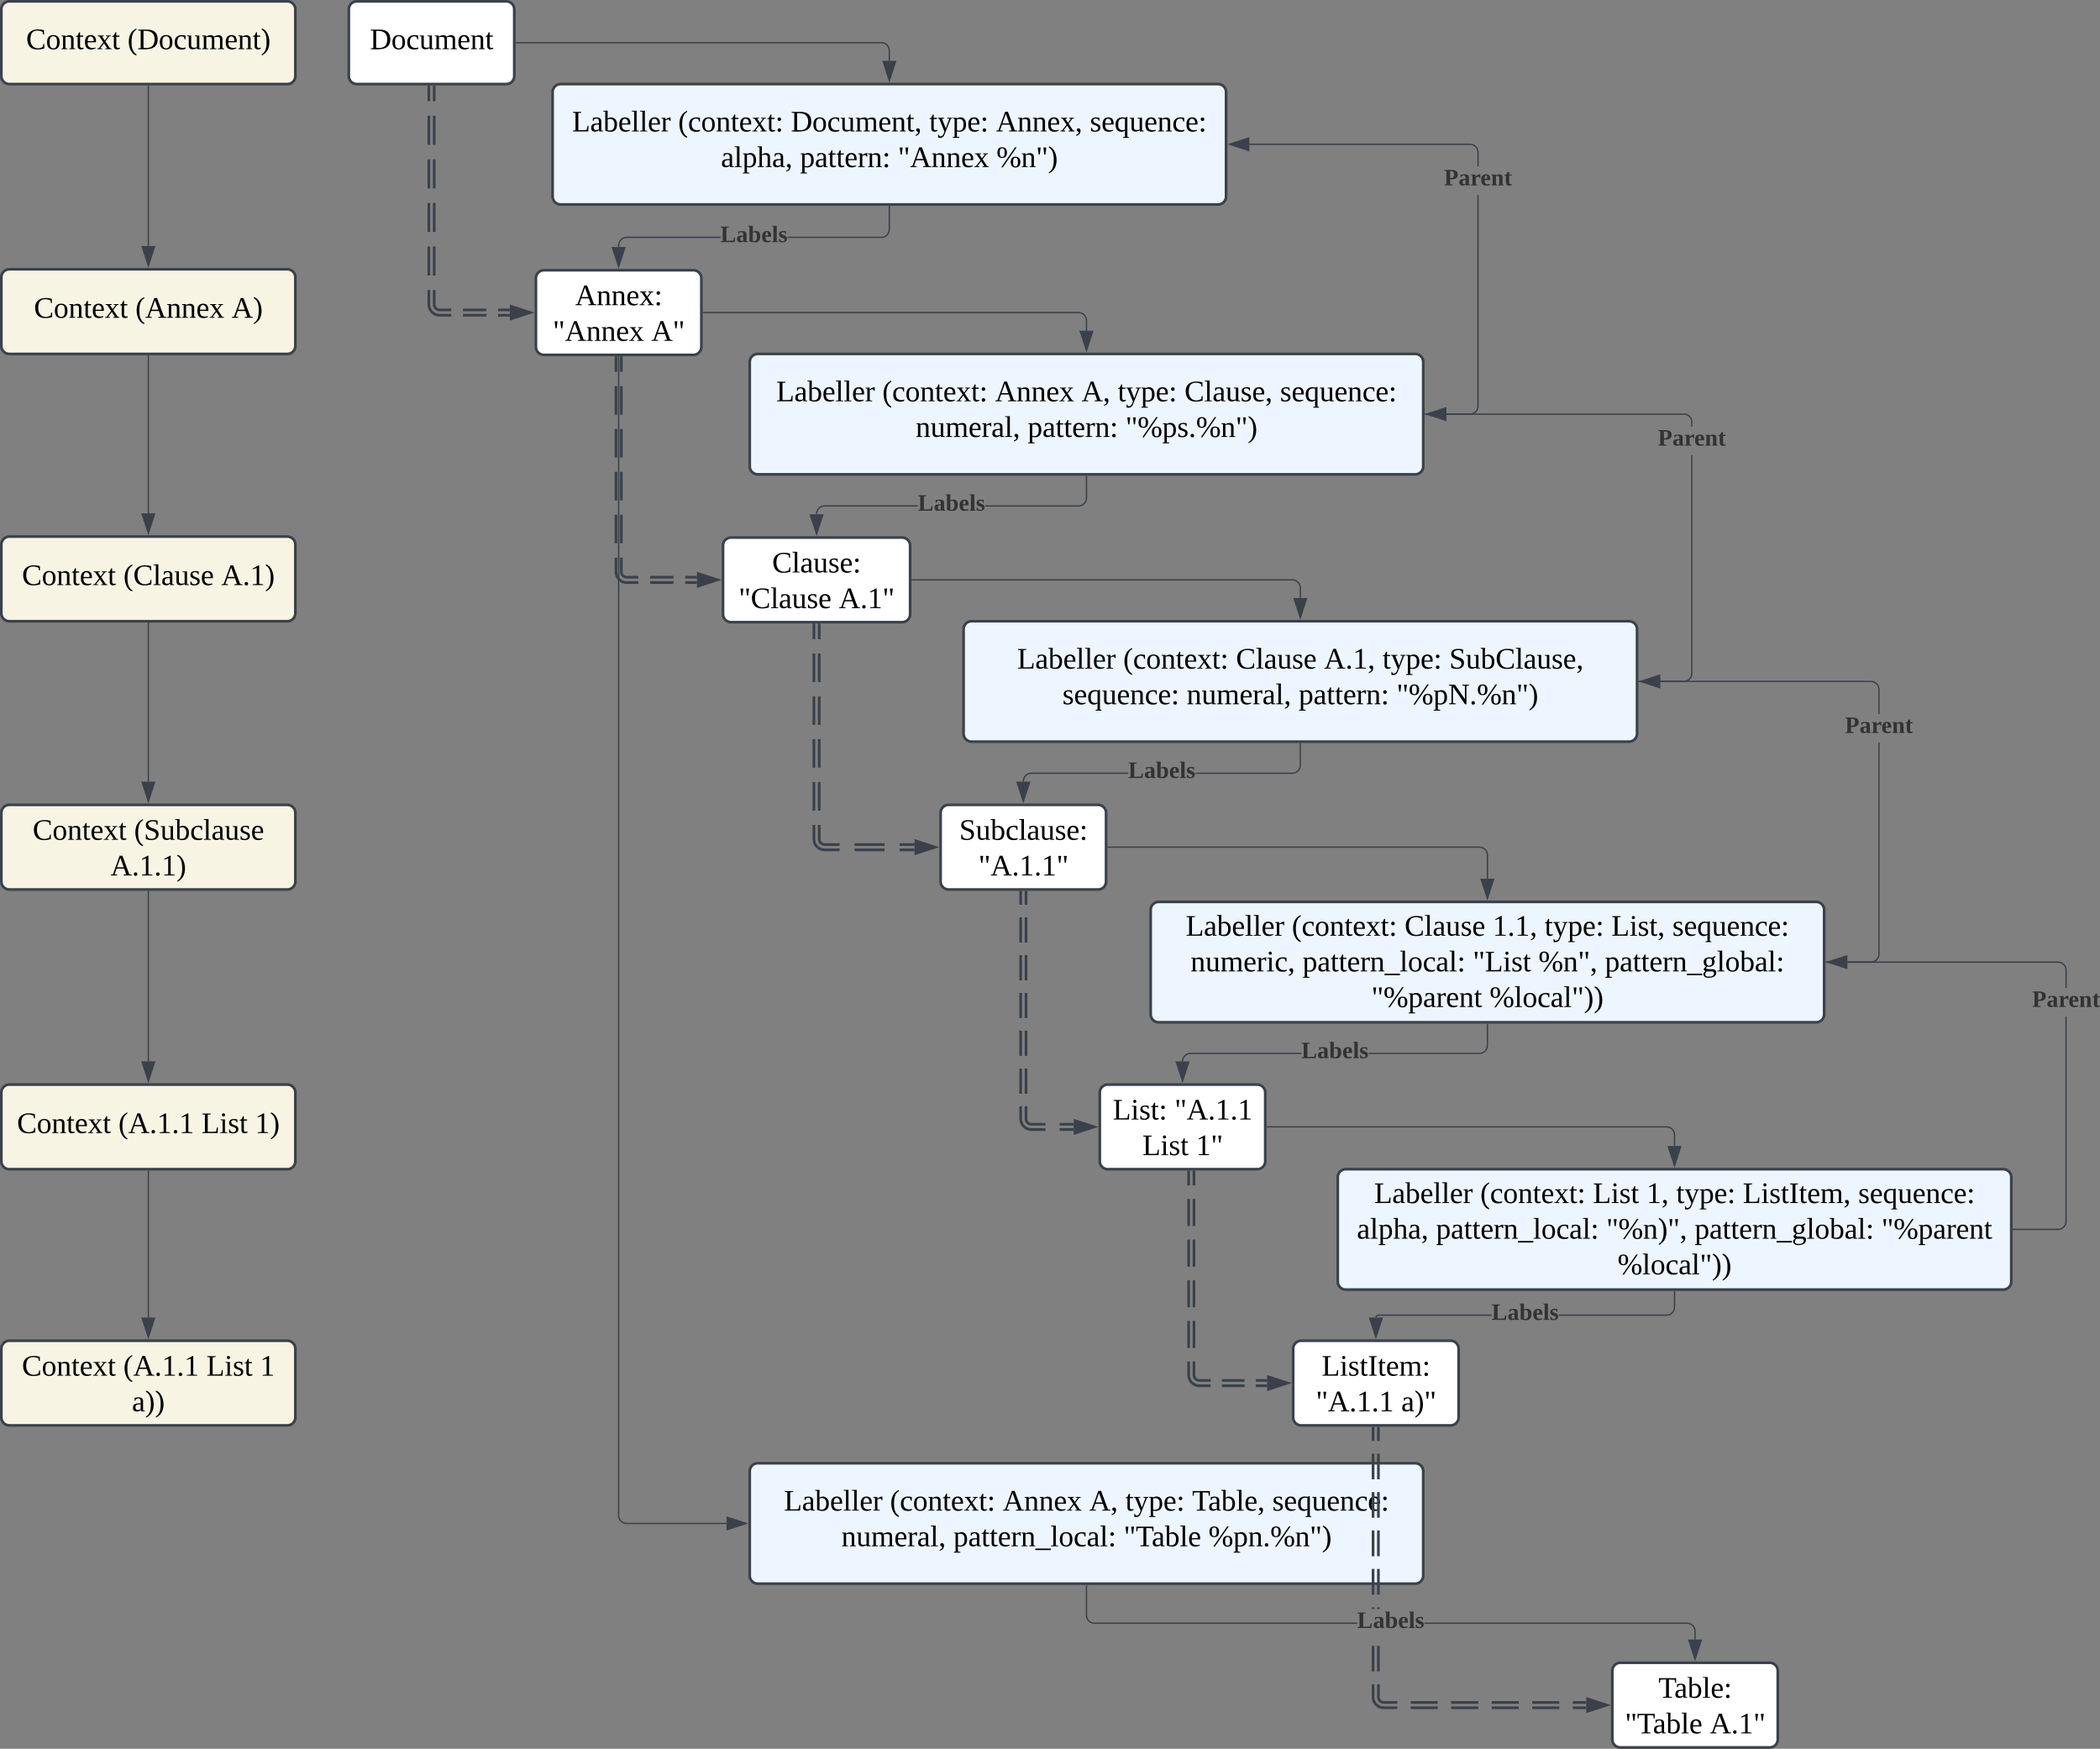 <svg xmlns="http://www.w3.org/2000/svg" xmlns:xlink="http://www.w3.org/1999/xlink" xmlns:lucid="lucid" width="1571.34" height="1308.43"><rect width="100%" height="100%" fill="#808080" stroke="none"/><g transform="translate(-199 -99)" lucid:page-tab-id="pJeX~6l9EA2o"><path d="M460 106a6 6 0 0 1 6-6h111.8a6 6 0 0 1 6 6v49.9a6 6 0 0 1-6 6H466a6 6 0 0 1-6-6z" stroke="#3a414a" stroke-width="2" fill="#fff"/><use xlink:href="#a" transform="matrix(1,0,0,1,465,105) translate(10.796 30.778)"/><path d="M600 307.2a6 6 0 0 1 6-6h111.8a6 6 0 0 1 6 6v51.32a6 6 0 0 1-6 6H606a6 6 0 0 1-6-6z" stroke="#3a414a" stroke-width="2" fill="#fff"/><use xlink:href="#b" transform="matrix(1,0,0,1,605,306.19) translate(24.346 21.153)"/><use xlink:href="#c" transform="matrix(1,0,0,1,605,306.19) translate(7.648 47.819)"/><use xlink:href="#d" transform="matrix(1,0,0,1,605,306.19) translate(81.352 47.819)"/><path d="M523.9 163.9v10.87m0 10.86v21.73m0 10.86v21.73m0 10.86v21.74m0 10.86v21.73m0 10.86v10.86l.05.62.15.6.24.6.33.53.4.5.48.4.54.32.57.24.6.15.63.06h8.77m8.77 0h17.53m8.76 0h8.77" stroke="#3a414a" stroke-width="2" fill="none"/><path d="M519.9 163.9v10.87m0 10.86v21.73m0 10.86v21.73m0 10.86v21.74m0 10.86v21.73m0 10.86v10.86l.1 1.25.3 1.23.48 1.16.65 1.06.82.95.95.83 1.07.66 1.16.47 1.22.3 1.25.1h8.77m8.77 0h17.53m8.76 0h8.77" stroke="#3a414a" stroke-width="2" fill="none"/><path d="M524.88 163.93h-1.95v-1.03h1.95zM520.88 163.93h-1.95v-1.03h1.95z" stroke="#3a414a" stroke-width=".05" fill="#3a414a"/><path d="M595.76 332.86l-14.26 4.63v-9.28z" stroke="#3a414a" stroke-width="2" fill="#3a414a"/><path d="M760 369.8a6 6 0 0 1 6-6h491.94a6 6 0 0 1 6 6v78.1a6 6 0 0 1-6 6H766a6 6 0 0 1-6-6z" stroke="#3a414a" stroke-width="2" fill="#edf5ff"/><use xlink:href="#e" transform="matrix(1,0,0,1,765,368.81) translate(14.84 30.434)"/><use xlink:href="#f" transform="matrix(1,0,0,1,765,368.81) translate(94.16 30.434)"/><use xlink:href="#g" transform="matrix(1,0,0,1,765,368.81) translate(178.543 30.434)"/><use xlink:href="#h" transform="matrix(1,0,0,1,765,368.81) translate(243.235 30.434)"/><use xlink:href="#i" transform="matrix(1,0,0,1,765,368.81) translate(270.333 30.434)"/><use xlink:href="#j" transform="matrix(1,0,0,1,765,368.81) translate(320.272 30.434)"/><use xlink:href="#k" transform="matrix(1,0,0,1,765,368.81) translate(391.753 30.434)"/><use xlink:href="#l" transform="matrix(1,0,0,1,765,368.81) translate(119.13 57.101)"/><use xlink:href="#m" transform="matrix(1,0,0,1,765,368.81) translate(202.895 57.101)"/><use xlink:href="#n" transform="matrix(1,0,0,1,765,368.81) translate(276.167 57.101)"/><path d="M725.3 332.86h280.67a6 6 0 0 1 6 6v7.57" stroke="#3a414a" fill="none"/><path d="M725.32 333.33h-.5v-.95h.5z" stroke="#3a414a" stroke-width=".05" fill="#3a414a"/><path d="M1011.97 361.2l-4.64-14.27h9.27z" stroke="#3a414a" fill="#3a414a"/><path d="M740 507.2a6 6 0 0 1 6-6h128a6 6 0 0 1 6 6v51.32a6 6 0 0 1-6 6H746a6 6 0 0 1-6-6z" stroke="#3a414a" stroke-width="2" fill="#fff"/><use xlink:href="#o" transform="matrix(1,0,0,1,745,506.19) translate(31.728 21.153)"/><use xlink:href="#p" transform="matrix(1,0,0,1,745,506.19) translate(6.698 47.819)"/><use xlink:href="#q" transform="matrix(1,0,0,1,745,506.19) translate(81.636 47.819)"/><path d="M920 569.8a6 6 0 0 1 6-6h491.94a6 6 0 0 1 6 6v78.1a6 6 0 0 1-6 6H926a6 6 0 0 1-6-6z" stroke="#3a414a" stroke-width="2" fill="#edf5ff"/><use xlink:href="#e" transform="matrix(1,0,0,1,925,568.81) translate(35.086 30.434)"/><use xlink:href="#f" transform="matrix(1,0,0,1,925,568.81) translate(114.407 30.434)"/><use xlink:href="#r" transform="matrix(1,0,0,1,925,568.81) translate(198.79 30.434)"/><use xlink:href="#s" transform="matrix(1,0,0,1,925,568.81) translate(264.716 30.434)"/><use xlink:href="#i" transform="matrix(1,0,0,1,925,568.81) translate(308.481 30.434)"/><use xlink:href="#t" transform="matrix(1,0,0,1,925,568.81) translate(358.42 30.434)"/><use xlink:href="#u" transform="matrix(1,0,0,1,925,568.81) translate(68.975 57.101)"/><use xlink:href="#l" transform="matrix(1,0,0,1,925,568.81) translate(161.938 57.101)"/><use xlink:href="#m" transform="matrix(1,0,0,1,925,568.81) translate(245.704 57.101)"/><use xlink:href="#v" transform="matrix(1,0,0,1,925,568.81) translate(318.975 57.101)"/><path d="M902.82 707.2a6 6 0 0 1 6-6h111.8a6 6 0 0 1 6 6v51.32a6 6 0 0 1-6 6h-111.8a6 6 0 0 1-6-6z" stroke="#3a414a" stroke-width="2" fill="#fff"/><use xlink:href="#w" transform="matrix(1,0,0,1,907.82,706.19) translate(8.944 21.153)"/><use xlink:href="#x" transform="matrix(1,0,0,1,907.82,706.19) translate(23.327 47.819)"/><path d="M1200 979.8a6 6 0 0 1 6-6h491.94a6 6 0 0 1 6 6v78.1a6 6 0 0 1-6 6H1206a6 6 0 0 1-6-6z" stroke="#3a414a" stroke-width="2" fill="#edf5ff"/><use xlink:href="#e" transform="matrix(1,0,0,1,1205,978.81) translate(22.216 20.309)"/><use xlink:href="#f" transform="matrix(1,0,0,1,1205,978.81) translate(101.537 20.309)"/><use xlink:href="#y" transform="matrix(1,0,0,1,1205,978.81) translate(185.92 20.309)"/><use xlink:href="#z" transform="matrix(1,0,0,1,1205,978.81) translate(225.981 20.309)"/><use xlink:href="#i" transform="matrix(1,0,0,1,1205,978.81) translate(248.204 20.309)"/><use xlink:href="#A" transform="matrix(1,0,0,1,1205,978.81) translate(298.142 20.309)"/><use xlink:href="#k" transform="matrix(1,0,0,1,1205,978.81) translate(384.377 20.309)"/><use xlink:href="#B" transform="matrix(1,0,0,1,1205,978.81) translate(9.315 46.976)"/><use xlink:href="#C" transform="matrix(1,0,0,1,1205,978.81) translate(68.451 46.976)"/><use xlink:href="#D" transform="matrix(1,0,0,1,1205,978.81) translate(195.92 46.976)"/><use xlink:href="#E" transform="matrix(1,0,0,1,1205,978.81) translate(261.969 46.976)"/><use xlink:href="#F" transform="matrix(1,0,0,1,1205,978.81) translate(401.846 46.976)"/><use xlink:href="#G" transform="matrix(1,0,0,1,1205,978.81) translate(204.377 73.642)"/><path d="M812 566.52v10.7m0 10.68v21.38m0 10.7v21.37m0 10.68v21.38m0 10.7v21.38m0 10.7v10.68l.05.62.15.6.24.6.32.53.4.5.5.4.52.32.58.24.6.15.64.06h11.22m11.22 0h22.44m11.22 0h11.22" stroke="#3a414a" stroke-width="2" fill="none"/><path d="M808 566.52v10.7m0 10.68v21.38m0 10.7v21.37m0 10.68v21.38m0 10.7v21.38m0 10.7v10.68l.1 1.25.3 1.23.47 1.16.66 1.06.8.95.97.83 1.07.65 1.16.5 1.22.28 1.25.1h11.22m11.22 0h22.44m11.22 0h11.22" stroke="#3a414a" stroke-width="2" fill="none"/><path d="M812.98 566.55H811v-1.03H813zM808.98 566.55H807v-1.03H809z" stroke="#3a414a" stroke-width=".05" fill="#3a414a"/><path d="M898.58 732.86l-14.26 4.63v-9.28z" stroke="#3a414a" stroke-width="2" fill="#3a414a"/><path d="M1043.2 678h-72.46l-.88.08-.84.2-.8.34-.74.45-.66.56-.56.66-.46.73-.33.8-.2.84-.07.9v.24h-.95v-.28l.08-1 .24-.98.38-.94.53-.87.66-.77.78-.66.86-.53.94-.4 1-.23 1-.08h72.47zm129.24-6.44l-.08 1-.23.98-.4.94-.52.87-.65.77-.77.66-.87.53-.93.4-1 .24-.98.07h-72.5v-.94h72.45l.88-.06.85-.2.8-.34.73-.45.67-.55.57-.66.45-.75.32-.8.2-.85.07-.88V655.4h.94z" stroke="#3a414a" stroke-width=".05" fill="#3a414a"/><path d="M1172.44 655.4h-.95v-.5h.94z" fill="#3a414a"/><path stroke="#3a414a" stroke-width=".05" fill="#3a414a"/><path d="M964.72 698.57l-4.63-14.26h9.26z" fill="#3a414a"/><path d="M964.72 700.1l-5.3-16.27h10.6zm-3.98-15.32l3.98 12.25 4-12.25z" stroke="#3a414a" stroke-width=".05" fill="#3a414a"/><use xlink:href="#H" transform="matrix(1,0,0,1,1043.186,666.873) translate(0 14.222)"/><path d="M663.9 366.52v10.7m0 10.68v21.38m0 10.7v21.37m0 10.7v21.36m0 10.7v21.38m0 10.7v10.68l.05.62.15.6.24.6.33.53.4.5.48.4.54.32.57.24.6.15.63.06h8.77m8.77 0h17.53m8.76 0h8.77" stroke="#3a414a" stroke-width="2" fill="none"/><path d="M659.9 366.52v10.7m0 10.68v21.38m0 10.7v21.37m0 10.7v21.36m0 10.7v21.38m0 10.7v10.68l.1 1.25.3 1.23.48 1.16.65 1.06.82.95.95.83 1.07.65 1.16.5 1.22.28 1.25.1h8.77m8.77 0h17.53m8.76 0h8.77" stroke="#3a414a" stroke-width="2" fill="none"/><path d="M664.88 366.55h-1.95v-1.03h1.95zM660.88 366.55h-1.95v-1.03h1.95z" stroke="#3a414a" stroke-width=".05" fill="#3a414a"/><path d="M735.76 532.86l-14.26 4.63v-9.28z" stroke="#3a414a" stroke-width="2" fill="#3a414a"/><path d="M885.82 478h-69.8l-.88.08-.85.2-.8.34-.75.45-.66.56-.57.66-.45.73-.33.8-.2.85-.07.88v.25h-.96v-.28l.08-1 .24-.98.4-.94.52-.87.66-.77.77-.66.86-.53.94-.4 1-.23.98-.08h69.84zm126.62-6.44l-.08 1-.23.98-.4.94-.52.87-.65.77-.77.66-.87.53-.93.4-1 .24-.98.07h-69.86v-.94h69.8l.9-.06.83-.2.8-.34.75-.45.65-.56.57-.65.45-.75.32-.8.2-.85.07-.88V455.4h.94z" stroke="#3a414a" stroke-width=".05" fill="#3a414a"/><path d="M1012.44 455.4h-.95v-.5h.94z" fill="#3a414a"/><path stroke="#3a414a" stroke-width=".05" fill="#3a414a"/><path d="M810 498.57l-4.63-14.26h9.26z" fill="#3a414a"/><path d="M810 500.1l-5.3-16.27h10.6zm-3.98-15.32l3.98 12.26 3.98-12.26z" stroke="#3a414a" stroke-width=".05" fill="#3a414a"/><use xlink:href="#H" transform="matrix(1,0,0,1,885.824,466.873) translate(0 14.222)"/><path d="M881.5 532.86h284.47a6 6 0 0 1 6 6v7.57" stroke="#3a414a" fill="none"/><path d="M881.5 533.33h-.5v-.95h.5z" stroke="#3a414a" stroke-width=".05" fill="#3a414a"/><path d="M1171.97 561.2l-4.64-14.27h9.27z" stroke="#3a414a" fill="#3a414a"/><path d="M1465.4 602.87l-.07 1-.23.98-.4.94-.52.86-.66.77-.78.66-.86.52-.94.4-1 .23-.98.07h-33.52v-.95h33.48l.88-.07.84-.2.8-.33.74-.45.66-.57.57-.65.46-.74.33-.8.2-.85.06-.87v-163.3h.95zm-5.45-194.42l1 .24.93.38.86.53.78.67.66.77.53.87.4.95.23 1 .08.98v3.35h-.94v-3.3l-.07-.9-.2-.84-.34-.8-.45-.74-.56-.66-.66-.56-.74-.45-.8-.33-.84-.2-.88-.08h-177.6v-.95h177.64z" stroke="#3a414a" stroke-width=".05" fill="#3a414a"/><path d="M1425.45 609.32h-.5v-.95h.5z" fill="#3a414a"/><path stroke="#3a414a" stroke-width=".05" fill="#3a414a"/><path d="M1280.82 413.48l-14.26-4.63 14.26-4.64z" fill="#3a414a"/><path d="M1281.3 414.14l-16.28-5.3 16.28-5.28zm-13.2-5.3l12.25 4v-7.97z" stroke="#3a414a" stroke-width=".05" fill="#3a414a"/><use xlink:href="#I" transform="matrix(1,0,0,1,1439.53,418.182) translate(0 14.222)"/><path d="M1745.4 1012.87l-.07 1-.23.98-.4.94-.52.86-.66.77-.78.66-.86.52-.94.4-1 .23-.98.07h-33.52v-.95h33.48l.88-.07.84-.2.8-.33.74-.45.66-.57.57-.65.46-.74.33-.8.2-.85.06-.87v-153.3h.95zm-5.45-194.42l1 .24.93.38.86.53.78.67.66.77.53.87.4.95.23 1 .08.98v13.35h-.94v-13.3l-.07-.9-.2-.84-.34-.8-.45-.74-.56-.66-.66-.56-.74-.45-.8-.33-.84-.2-.88-.08h-157.6v-.95h157.64z" stroke="#3a414a" stroke-width=".05" fill="#3a414a"/><path d="M1705.45 1019.32h-.5v-.95h.5z" fill="#3a414a"/><path stroke="#3a414a" stroke-width=".05" fill="#3a414a"/><path d="M1580.82 823.48l-14.26-4.63 14.26-4.64z" fill="#3a414a"/><path d="M1581.3 824.14l-16.28-5.3 16.28-5.28zm-13.2-5.3l12.25 4v-7.97z" stroke="#3a414a" stroke-width=".05" fill="#3a414a"/><use xlink:href="#I" transform="matrix(1,0,0,1,1719.53,838.182) translate(0 14.222)"/><path d="M612.5 167.9a6 6 0 0 1 6-6h491.92a6 6 0 0 1 6 6V246a6 6 0 0 1-6 6H618.5a6 6 0 0 1-6-6z" stroke="#3a414a" stroke-width="2" fill="#edf5ff"/><use xlink:href="#e" transform="matrix(1,0,0,1,617.486,166.905) translate(9.593 30.434)"/><use xlink:href="#f" transform="matrix(1,0,0,1,617.486,166.905) translate(88.914 30.434)"/><use xlink:href="#J" transform="matrix(1,0,0,1,617.486,166.905) translate(173.296 30.434)"/><use xlink:href="#i" transform="matrix(1,0,0,1,617.486,166.905) translate(276.815 30.434)"/><use xlink:href="#K" transform="matrix(1,0,0,1,617.486,166.905) translate(326.753 30.434)"/><use xlink:href="#k" transform="matrix(1,0,0,1,617.486,166.905) translate(397 30.434)"/><use xlink:href="#B" transform="matrix(1,0,0,1,617.486,166.905) translate(120.981 57.101)"/><use xlink:href="#m" transform="matrix(1,0,0,1,617.486,166.905) translate(180.117 57.101)"/><use xlink:href="#L" transform="matrix(1,0,0,1,617.486,166.905) translate(253.389 57.101)"/><use xlink:href="#M" transform="matrix(1,0,0,1,617.486,166.905) translate(327.093 57.101)"/><path d="M738.02 277.06h-70.1l-.88.07-.84.2-.8.34-.74.45-.66.56-.56.66-.46.74-.33.8-.2.84-.07.9v1.2h-.95v-1.25l.08-1 .25-.98.38-.95.53-.87.67-.77.77-.65.87-.53.93-.4 1-.23 1-.1H738zm126.9-6.45l-.07 1-.24 1-.38.93-.53.86-.67.77-.77.66-.87.53-.94.4-1 .22-1 .08h-70.12v-.95h70.1l.88-.06.84-.2.8-.33.74-.44.66-.57.56-.67.46-.73.33-.8.2-.85.08-.88v-17.1h.95z" stroke="#3a414a" stroke-width=".05" fill="#3a414a"/><path d="M864.93 253.5h-.95v-.52h.95z" fill="#3a414a"/><path stroke="#3a414a" stroke-width=".05" fill="#3a414a"/><path d="M661.9 298.57l-4.63-14.26h9.27z" fill="#3a414a"/><path d="M661.9 300.1l-5.28-16.27h10.57zm-3.98-15.32l4 12.26 3.97-12.26z" stroke="#3a414a" stroke-width=".05" fill="#3a414a"/><use xlink:href="#H" transform="matrix(1,0,0,1,738.019,265.92) translate(0 14.222)"/><path d="M1305.4 402.87l-.07 1-.23.98-.4.94-.52.86-.66.77-.78.66-.86.52-.94.4-1 .23-.98.07h-33.52v-.95h33.48l.88-.07.84-.2.8-.33.74-.45.66-.56.57-.66.46-.74.33-.8.2-.85.06-.87V244.8h.95zm-5.45-196.32l1 .23.93.4.86.53.78.67.66.77.53.86.4.94.23 1 .08 1v10.53h-.94v-10.5l-.07-.9-.2-.83-.34-.8-.45-.74-.56-.66-.66-.56-.74-.46-.8-.33-.84-.2-.88-.08h-165.1v-.95h165.14z" stroke="#3a414a" stroke-width=".05" fill="#3a414a"/><path d="M1265.45 409.32h-.5v-.95h.5z" fill="#3a414a"/><path stroke="#3a414a" stroke-width=".05" fill="#3a414a"/><path d="M1133.3 211.58l-14.26-4.64 14.27-4.63z" fill="#3a414a"/><path d="M1133.78 212.23l-16.28-5.3 16.28-5.28zm-13.2-5.3l12.25 4v-7.97z" stroke="#3a414a" stroke-width=".05" fill="#3a414a"/><use xlink:href="#I" transform="matrix(1,0,0,1,1279.53,223.473) translate(0 14.222)"/><path d="M1166.63 1108.14a6 6 0 0 1 6-6h111.8a6 6 0 0 1 6 6v51.34a6 6 0 0 1-6 6h-111.8a6 6 0 0 1-6-6z" stroke="#3a414a" stroke-width="2" fill="#fff"/><use xlink:href="#N" transform="matrix(1,0,0,1,1171.629,1107.143) translate(16.352 21.153)"/><use xlink:href="#O" transform="matrix(1,0,0,1,1171.629,1107.143) translate(11.969 47.819)"/><use xlink:href="#P" transform="matrix(1,0,0,1,1171.629,1107.143) translate(75.858 47.819)"/><path d="M966.72 766.52v9.43m0 9.42v18.85m0 9.42v18.85m0 9.4v18.86m0 9.42v18.85m0 9.42v18.85m0 9.42v9.42l.05.63.15.6.24.6.33.52.4.47.47.4.54.34.6.25.6.14.62.04h10.57m10.56 0h10.57" stroke="#3a414a" stroke-width="2" fill="none"/><path d="M962.72 766.52v9.43m0 9.42v18.85m0 9.42v18.85m0 9.4v18.86m0 9.42v18.85m0 9.42v18.85m0 9.42v9.42l.1 1.25.3 1.22.48 1.15.65 1.08.82.95.95.82 1.07.65 1.15.48 1.22.3 1.25.1h10.57m10.56 0h10.57" stroke="#3a414a" stroke-width="2" fill="none"/><path d="M967.7 766.55h-1.95v-1.03h1.95zM963.7 766.55h-1.95v-1.03h1.95z" stroke="#3a414a" stroke-width=".05" fill="#3a414a"/><path d="M1017.7 942.14l-14.27 4.64v-9.27z" stroke="#3a414a" stroke-width="2" fill="#3a414a"/><path d="M1315.1 1083.5h-85.02l-.2.05-.18.08-.17.1-.15.13-.13.15-.1.18-.08.2-.04.18-.02.24-.94-.08.03-.3.07-.35.13-.32.18-.3.23-.26.27-.24.3-.18.32-.13.33-.08.33-.03h84.83zm137.34-6.47l-.08 1-.23 1-.4.93-.52.86-.65.78-.77.66-.87.53-.93.38-1 .23-.98.1h-80.6v-.96h80.55l.88-.07.85-.2.8-.33.73-.46.67-.56.57-.66.45-.74.32-.8.2-.84.07-.88v-11.6h.94z" stroke="#3a414a" stroke-width=".05" fill="#3a414a"/><path d="M1452.44 1065.4h-.95v-.5h.94z" fill="#3a414a"/><path stroke="#3a414a" stroke-width=".05" fill="#3a414a"/><path d="M1228.53 1099.53l-4.63-14.27h9.27z" fill="#3a414a"/><path d="M1228.53 1101.06l-5.3-16.28h10.6zm-3.98-15.33l3.98 12.26 4-12.27z" stroke="#3a414a" stroke-width=".05" fill="#3a414a"/><use xlink:href="#H" transform="matrix(1,0,0,1,1315.091,1072.349) translate(0 14.222)"/><path d="M760 1199.8a6 6 0 0 1 6-6h491.94a6 6 0 0 1 6 6v78.1a6 6 0 0 1-6 6H766a6 6 0 0 1-6-6z" stroke="#3a414a" stroke-width="2" fill="#edf5ff"/><use xlink:href="#e" transform="matrix(1,0,0,1,765,1198.81) translate(20.58 30.434)"/><use xlink:href="#f" transform="matrix(1,0,0,1,765,1198.81) translate(99.901 30.434)"/><use xlink:href="#g" transform="matrix(1,0,0,1,765,1198.81) translate(184.284 30.434)"/><use xlink:href="#h" transform="matrix(1,0,0,1,765,1198.81) translate(248.975 30.434)"/><use xlink:href="#i" transform="matrix(1,0,0,1,765,1198.81) translate(276.074 30.434)"/><use xlink:href="#Q" transform="matrix(1,0,0,1,765,1198.81) translate(326.012 30.434)"/><use xlink:href="#k" transform="matrix(1,0,0,1,765,1198.81) translate(386.012 30.434)"/><use xlink:href="#l" transform="matrix(1,0,0,1,765,1198.81) translate(63.574 57.101)"/><use xlink:href="#C" transform="matrix(1,0,0,1,765,1198.81) translate(147.34 57.101)"/><use xlink:href="#R" transform="matrix(1,0,0,1,765,1198.81) translate(274.809 57.101)"/><use xlink:href="#S" transform="matrix(1,0,0,1,765,1198.81) translate(338.265 57.101)"/><path d="M1461.35 1313.02l1 .08 1 .23.92.4.87.52.77.66.67.78.53.87.4.94.23.98.08 1v6.23h-.94v-6.2l-.07-.87-.2-.85-.34-.8-.46-.74-.56-.65-.66-.58-.74-.45-.8-.33-.84-.2-.88-.07h-196.5v-.95zm-448.84-4.66l.22.84.33.8.45.74.56.66.66.56.74.45.8.34.84.2.9.08h196.5v.95h-196.55l-1-.08-.98-.25-.94-.4-.87-.52-.77-.66-.67-.77-.53-.87-.4-.94-.23-1-.08-1v-22.1h.94v22.07z" stroke="#3a414a" stroke-width=".05" fill="#3a414a"/><path d="M1012.44 1285.4h-.95v-.5h.94z" fill="#3a414a"/><path stroke="#3a414a" stroke-width=".05" fill="#3a414a"/><path d="M1467.33 1340.48l-4.63-14.27h9.27z" fill="#3a414a"/><path d="M1467.33 1342l-5.3-16.26h10.6zm-3.98-15.3l3.98 12.24 4-12.25z" stroke="#3a414a" stroke-width=".05" fill="#3a414a"/><use xlink:href="#H" transform="matrix(1,0,0,1,1214.49,1302.825) translate(0 14.222)"/><path d="M1405.43 1349.1a6 6 0 0 1 6-6h111.8a6 6 0 0 1 6 6v51.33a6 6 0 0 1-6 6h-111.8a6 6 0 0 1-6-6z" stroke="#3a414a" stroke-width="2" fill="#fff"/><use xlink:href="#T" transform="matrix(1,0,0,1,1410.429,1348.095) translate(29.469 21.153)"/><use xlink:href="#U" transform="matrix(1,0,0,1,1410.429,1348.095) translate(4.438 47.819)"/><use xlink:href="#q" transform="matrix(1,0,0,1,1410.429,1348.095) translate(67.895 47.819)"/><path d="M1231.37 1368.72l.04.5.12.48.18.43.25.4.3.37.37.3.4.25.44.2.46.1.5.04h10.08v1.94h-10.14l-.74-.06-.76-.18-.72-.3-.67-.4-.6-.52-.5-.6-.4-.66-.3-.72-.2-.76-.05-.74v-9.62h1.95zm43.43 5.02h-20.2v-1.95h20.2zm30.3 0h-20.2v-1.95h20.2zm30.32 0h-20.2v-1.95h20.2zm30.3 0h-20.2v-1.95h20.2zm20.2 0h-10.1v-1.95h10.1zm-154.55-24.15h-1.95v-19.18h1.95zm0-46.77h-1.95v-1.16h1.95zm0-10.75h-1.95v-19.17h1.95zm0-28.75h-1.95v-19.17h1.95zm0-28.76h-1.95v-19.17h1.95zm0-28.75h-1.95v-19.17h1.95zm0-28.76h-1.95v-9.58h1.95z" stroke="#3a414a" stroke-width=".05" fill="#3a414a"/><path d="M1227.37 1368.72l.1 1.14.25 1.07.42 1.02.57.94.73.83.84.7.94.6 1.02.4 1.08.27 1.13.1h10.07v1.94h-10.14l-1.37-.1-1.38-.34-1.3-.54-1.2-.73-1.07-.92-.92-1.06-.74-1.2-.54-1.3-.33-1.37-.1-1.37v-9.62h1.94zm47.43 9.02h-20.2v-1.95h20.2zm30.3 0h-20.2v-1.95h20.2zm30.32 0h-20.2v-1.95h20.2zm30.3 0h-20.2v-1.95h20.2zm20.2 0h-10.1v-1.95h10.1zm-158.55-28.15h-1.95v-19.18h1.95zm0-46.77h-1.95v-1.16h1.95zm0-10.75h-1.95v-19.17h1.95zm0-28.75h-1.95v-19.17h1.95zm0-28.76h-1.95v-19.17h1.95zm0-28.75h-1.95v-19.17h1.95zm0-28.76h-1.95v-9.58h1.95z" stroke="#3a414a" stroke-width=".05" fill="#3a414a"/><path d="M1231.37 1167.5h-1.95v-1.02h1.95z" fill="#3a414a"/><path stroke="#3a414a" stroke-width=".05" fill="#3a414a"/><path d="M1227.37 1167.5h-1.95v-1.02h1.95z" fill="#3a414a"/><path stroke="#3a414a" stroke-width=".05" fill="#3a414a"/><path d="M1401.2 1374.76l-14.27 4.64v-9.27z" fill="#3a414a"/><path d="M1404.35 1374.76l-18.4 5.98v-11.95zm-16.45 3.3l10.14-3.3-10.14-3.3z" stroke="#3a414a" stroke-width=".05" fill="#3a414a"/><path d="M661.9 366.02v866.83a6 6 0 0 0 6 6h74.72" stroke="#3a414a" fill="none"/><path d="M662.38 366.04h-.95v-.52h.95z" stroke="#3a414a" stroke-width=".05" fill="#3a414a"/><path d="M757.38 1238.85l-14.26 4.63v-9.27z" stroke="#3a414a" fill="#3a414a"/><path d="M1060 779.8a6 6 0 0 1 6-6h491.94a6 6 0 0 1 6 6v78.1a6 6 0 0 1-6 6H1066a6 6 0 0 1-6-6z" stroke="#3a414a" stroke-width="2" fill="#edf5ff"/><g><use xlink:href="#e" transform="matrix(1,0,0,1,1065,778.81) translate(21.259 20.309)"/><use xlink:href="#f" transform="matrix(1,0,0,1,1065,778.81) translate(100.58 20.309)"/><use xlink:href="#r" transform="matrix(1,0,0,1,1065,778.81) translate(184.963 20.309)"/><use xlink:href="#V" transform="matrix(1,0,0,1,1065,778.81) translate(250.889 20.309)"/><use xlink:href="#i" transform="matrix(1,0,0,1,1065,778.81) translate(289.778 20.309)"/><use xlink:href="#W" transform="matrix(1,0,0,1,1065,778.81) translate(339.716 20.309)"/><use xlink:href="#k" transform="matrix(1,0,0,1,1065,778.81) translate(385.333 20.309)"/><use xlink:href="#X" transform="matrix(1,0,0,1,1065,778.81) translate(24.84 46.976)"/><use xlink:href="#C" transform="matrix(1,0,0,1,1065,778.81) translate(108.605 46.976)"/><use xlink:href="#Y" transform="matrix(1,0,0,1,1065,778.81) translate(236.074 46.976)"/><use xlink:href="#Z" transform="matrix(1,0,0,1,1065,778.81) translate(285.148 46.976)"/><use xlink:href="#aa" transform="matrix(1,0,0,1,1065,778.81) translate(334.84 46.976)"/><use xlink:href="#ab" transform="matrix(1,0,0,1,1065,778.81) translate(160.179 73.642)"/><use xlink:href="#G" transform="matrix(1,0,0,1,1065,778.81) translate(248.574 73.642)"/></g><path d="M1028.13 732.86h277.84a6 6 0 0 1 6 6v17.57" stroke="#3a414a" fill="none"/><path d="M1028.14 733.33h-.5v-.95h.5z" stroke="#3a414a" stroke-width=".05" fill="#3a414a"/><path d="M1311.97 771.2l-4.64-14.27h9.27z" stroke="#3a414a" fill="#3a414a"/><path d="M1021.93 916.48a6 6 0 0 1 6-6h111.8a6 6 0 0 1 6 6v51.33a6 6 0 0 1-6 6h-111.8a6 6 0 0 1-6-6z" stroke="#3a414a" stroke-width="2" fill="#fff"/><g><use xlink:href="#ac" transform="matrix(1,0,0,1,1026.935,915.476) translate(4.716 21.153)"/><use xlink:href="#ad" transform="matrix(1,0,0,1,1026.935,915.476) translate(50.951 21.153)"/><use xlink:href="#ae" transform="matrix(1,0,0,1,1026.935,915.476) translate(26.907 47.819)"/><use xlink:href="#af" transform="matrix(1,0,0,1,1026.935,915.476) translate(66.969 47.819)"/></g><path d="M1092.4 975.8v10.14m0 10.14v20.26m0 10.14v20.26m0 10.14v20.26m0 10.14v20.26m0 10.14v10.13l.05.63.14.62.24.58.32.53.4.48.5.4.52.33.58.24.6.16.64.05h8.45m8.46 0h16.92m8.45 0h8.46" stroke="#3a414a" stroke-width="2" fill="none"/><path d="M1088.4 975.8v10.14m0 10.14v20.26m0 10.14v20.26m0 10.14v20.26m0 10.14v20.26m0 10.14v10.13l.1 1.26.3 1.22.47 1.16.66 1.07.8.97.97.8 1.07.67 1.16.48 1.22.3 1.25.1h8.45m8.46 0h16.92m8.45 0h8.46" stroke="#3a414a" stroke-width="2" fill="none"/><path d="M1093.37 975.84h-1.95v-1.03h1.95zM1089.37 975.84h-1.95v-1.03h1.95z" stroke="#3a414a" stroke-width=".05" fill="#3a414a"/><path d="M1162.4 1133.8l-14.27 4.64v-9.27z" stroke="#3a414a" stroke-width="2" fill="#3a414a"/><path d="M1172.74 887.66h-82.97l-.87.07-.83.2-.8.32-.7.45-.66.55-.55.65-.44.73-.32.78-.2.84-.07.9-.93-.1.07-.95.24-.98.38-.93.52-.86.65-.76.77-.66.85-.52.93-.38.97-.24.98-.07h83zm139.7-6.46l-.08 1-.23.98-.4.94-.52.87-.65.76-.77.66-.87.53-.93.4-1 .23-.98.08h-82.93v-.95h82.88l.88-.06.85-.2.8-.34.73-.45.67-.56.57-.67.45-.74.32-.8.2-.85.07-.9V865.4h.94z" stroke="#3a414a" stroke-width=".05" fill="#3a414a"/><path d="M1312.44 865.4h-.95v-.5h.94z" fill="#3a414a"/><path stroke="#3a414a" stroke-width=".05" fill="#3a414a"/><path d="M1083.84 907.86l-4.64-14.27h9.27z" fill="#3a414a"/><path d="M1083.84 909.4l-5.3-16.28h10.6zm-3.98-15.33l3.98 12.25 3.98-12.25z" stroke="#3a414a" stroke-width=".05" fill="#3a414a"/><g><use xlink:href="#H" transform="matrix(1,0,0,1,1172.744,876.516) translate(0 14.222)"/></g><path d="M1147.24 942.14h298.73a6 6 0 0 1 6 6v8.3" stroke="#3a414a" fill="none"/><path d="M1147.26 942.62h-.52v-.95h.52z" stroke="#3a414a" stroke-width=".05" fill="#3a414a"/><path d="M1451.97 971.2l-4.64-14.27h9.27z" stroke="#3a414a" fill="#3a414a"/><path d="M1605.4 812.87l-.07 1-.23.98-.4.94-.52.86-.66.77-.78.66-.86.52-.94.4-1 .23-.98.07h-33.52v-.95h33.48l.88-.07.84-.2.8-.33.74-.45.66-.57.57-.65.46-.74.33-.8.2-.85.06-.87v-158.3h.95zm-5.45-204.42l1 .24.93.38.86.53.78.67.66.77.53.87.4.95.23 1 .08.98v18.35h-.94v-18.3l-.07-.9-.2-.84-.34-.8-.45-.74-.56-.66-.66-.56-.74-.45-.8-.33-.84-.2-.88-.08h-157.6v-.95h157.64z" stroke="#3a414a" stroke-width=".05" fill="#3a414a"/><path d="M1565.45 819.32h-.5v-.95h.5z" fill="#3a414a"/><path stroke="#3a414a" stroke-width=".05" fill="#3a414a"/><path d="M1440.82 613.48l-14.26-4.63 14.26-4.64z" fill="#3a414a"/><path d="M1441.3 614.14l-16.28-5.3 16.28-5.28zm-13.2-5.3l12.25 4v-7.97z" stroke="#3a414a" stroke-width=".05" fill="#3a414a"/><g><use xlink:href="#I" transform="matrix(1,0,0,1,1579.53,633.182) translate(0 14.222)"/></g><path d="M585.3 130.95h273.15a6 6 0 0 1 6 6v7.57" stroke="#3a414a" fill="none"/><path d="M585.32 131.43h-.5v-.95h.5z" stroke="#3a414a" stroke-width=".05" fill="#3a414a"/><path d="M864.45 159.3L859.82 145h9.27z" stroke="#3a414a" fill="#3a414a"/><path d="M200 106a6 6 0 0 1 6-6h208a6 6 0 0 1 6 6v49.9a6 6 0 0 1-6 6H206a6 6 0 0 1-6-6z" stroke="#3a414a" stroke-width="2" fill="#f7f4e4"/><g><use xlink:href="#ag" transform="matrix(1,0,0,1,205,105) translate(13.519 30.778)"/><use xlink:href="#ah" transform="matrix(1,0,0,1,205,105) translate(89.383 30.778)"/></g><path d="M200 306.48a6 6 0 0 1 6-6h208a6 6 0 0 1 6 6v51.33a6 6 0 0 1-6 6H206a6 6 0 0 1-6-6z" stroke="#3a414a" stroke-width="2" fill="#f7f4e4"/><g><use xlink:href="#ag" transform="matrix(1,0,0,1,205,305.476) translate(19.383 31.278)"/><use xlink:href="#ai" transform="matrix(1,0,0,1,205,305.476) translate(95.247 31.278)"/><use xlink:href="#aj" transform="matrix(1,0,0,1,205,305.476) translate(167.284 31.278)"/></g><path d="M200 506.48a6 6 0 0 1 6-6h208a6 6 0 0 1 6 6v51.33a6 6 0 0 1-6 6H206a6 6 0 0 1-6-6z" stroke="#3a414a" stroke-width="2" fill="#f7f4e4"/><g><use xlink:href="#ag" transform="matrix(1,0,0,1,205,505.476) translate(10.432 31.278)"/><use xlink:href="#ak" transform="matrix(1,0,0,1,205,505.476) translate(86.296 31.278)"/><use xlink:href="#al" transform="matrix(1,0,0,1,205,505.476) translate(159.568 31.278)"/></g><path d="M200 707.2a6 6 0 0 1 6-6h208a6 6 0 0 1 6 6v51.32a6 6 0 0 1-6 6H206a6 6 0 0 1-6-6z" stroke="#3a414a" stroke-width="2" fill="#f7f4e4"/><g><use xlink:href="#ag" transform="matrix(1,0,0,1,205,706.19) translate(18.426 21.153)"/><use xlink:href="#am" transform="matrix(1,0,0,1,205,706.19) translate(94.29 21.153)"/><use xlink:href="#an" transform="matrix(1,0,0,1,205,706.19) translate(76.667 47.819)"/></g><path d="M200 916.48a6 6 0 0 1 6-6h208a6 6 0 0 1 6 6v51.33a6 6 0 0 1-6 6H206a6 6 0 0 1-6-6z" stroke="#3a414a" stroke-width="2" fill="#f7f4e4"/><g><use xlink:href="#ag" transform="matrix(1,0,0,1,205,915.476) translate(6.698 31.278)"/><use xlink:href="#ao" transform="matrix(1,0,0,1,205,915.476) translate(82.562 31.278)"/><use xlink:href="#y" transform="matrix(1,0,0,1,205,915.476) translate(144.784 31.278)"/><use xlink:href="#ap" transform="matrix(1,0,0,1,205,915.476) translate(184.846 31.278)"/></g><path d="M200 1108.14a6 6 0 0 1 6-6h208a6 6 0 0 1 6 6v51.34a6 6 0 0 1-6 6H206a6 6 0 0 1-6-6z" stroke="#3a414a" stroke-width="2" fill="#f7f4e4"/><g><use xlink:href="#ag" transform="matrix(1,0,0,1,205,1107.143) translate(10.37 21.153)"/><use xlink:href="#ao" transform="matrix(1,0,0,1,205,1107.143) translate(86.235 21.153)"/><use xlink:href="#y" transform="matrix(1,0,0,1,205,1107.143) translate(148.457 21.153)"/><use xlink:href="#aq" transform="matrix(1,0,0,1,205,1107.143) translate(188.519 21.153)"/><use xlink:href="#ar" transform="matrix(1,0,0,1,205,1107.143) translate(92.747 47.819)"/></g><path d="M310 163.4v119.7" stroke="#3a414a" fill="none"/><path d="M310.48 163.42h-.96v-.5h.96z" stroke="#3a414a" stroke-width=".05" fill="#3a414a"/><path d="M310 297.86l-4.63-14.27h9.26z" stroke="#3a414a" fill="#3a414a"/><path d="M310 365.3v117.8" stroke="#3a414a" fill="none"/><path d="M310.48 365.32h-.96v-.5h.96z" stroke="#3a414a" stroke-width=".05" fill="#3a414a"/><path d="M310 497.86l-4.63-14.27h9.26z" stroke="#3a414a" fill="#3a414a"/><path d="M310 565.3v118.5" stroke="#3a414a" fill="none"/><path d="M310.48 565.32h-.96v-.5h.96z" stroke="#3a414a" stroke-width=".05" fill="#3a414a"/><path d="M310 698.57l-4.63-14.26h9.26z" stroke="#3a414a" fill="#3a414a"/><path d="M310 766.02V893.1" stroke="#3a414a" fill="none"/><path d="M310.48 766.04h-.96v-.52h.96z" stroke="#3a414a" stroke-width=".05" fill="#3a414a"/><path d="M310 907.86l-4.63-14.27h9.26z" stroke="#3a414a" fill="#3a414a"/><path d="M310 975.3v109.46" stroke="#3a414a" fill="none"/><path d="M310.48 975.32h-.96v-.5h.96z" stroke="#3a414a" stroke-width=".05" fill="#3a414a"/><path d="M310 1099.53l-4.63-14.27h9.26z" stroke="#3a414a" fill="#3a414a"/><defs><path d="M75-17c87 13 134-18 134-103 0-78-51-106-134-100v203zm171-102C246 5 139 7 10 0v-9l31-5v-208l-31-4v-10h107c82 0 129 35 129 117" id="as"/><path d="M90-170c52 0 76 32 76 87 0 54-24 87-77 87-51 0-75-34-75-87 0-54 24-87 76-87zM89-10c39 0 46-35 46-73 0-39-7-73-46-73-39 1-44 34-44 73s6 72 44 73" id="at"/><path d="M45-84c0 64 52 80 104 63 1 25-30 25-55 25-56 0-80-32-80-88 0-76 62-98 131-80v46h-10c-5-15-4-31-23-35-47-10-67 21-67 69" id="au"/><path d="M124-13C89 8 26 15 26-45v-108c-8-3-24 2-21-12h50v118c-3 37 42 32 69 25v-131l-25-4v-8h54v153c8 3 24-2 21 12h-48" id="av"/><path d="M126-118c4-37-42-32-68-25v131l24 4v8H8C5-13 21-9 28-12v-141c-7-3-23 1-20-12h48l1 13c22-15 77-30 92 2 32-22 104-36 104 29v109c8 3 24-2 21 12h-75v-8l25-4v-106c3-39-45-31-72-24 7 37 1 88 3 130l25 4v8h-78v-8l24-4v-106" id="aw"/><path d="M84-170c49 0 66 33 63 87H46c-8 60 38 80 95 63v10C128-2 108 4 88 4 34 4 14-29 14-84c-1-54 22-86 70-86zm33 73c12-57-57-82-69-24-1 7-2 15-2 24h71" id="ax"/><path d="M125-118c4-37-41-34-68-26v132l23 4v8H8C5-13 21-9 28-12v-141c-7-3-23 1-20-12h47l2 13c31-23 98-29 98 31v109c7 3 23-1 20 12h-72v-8l22-4v-106" id="ay"/><path d="M54-38c-1 25 24 26 44 20v12C71 10 25 9 25-35v-115H4c-2-14 14-10 21-15l18-38h11v38h38v15H54v112" id="az"/><g id="a"><use transform="matrix(0.062,0,0,0.062,0,0)" xlink:href="#as"/><use transform="matrix(0.062,0,0,0.062,15.988,0)" xlink:href="#at"/><use transform="matrix(0.062,0,0,0.062,27.099,0)" xlink:href="#au"/><use transform="matrix(0.062,0,0,0.062,36.914,0)" xlink:href="#av"/><use transform="matrix(0.062,0,0,0.062,48.025,0)" xlink:href="#aw"/><use transform="matrix(0.062,0,0,0.062,65.309,0)" xlink:href="#ax"/><use transform="matrix(0.062,0,0,0.062,75.123,0)" xlink:href="#ay"/><use transform="matrix(0.062,0,0,0.062,86.235,0)" xlink:href="#az"/></g><path d="M81-9v9H4v-9l26-5 81-224h33l83 224 30 5v9h-99v-9l31-5-23-68H73L49-14zm38-203L78-98h82" id="aA"/><path d="M156-12c7 3 23-1 20 12h-75v-8l22-4-38-58-45 58 23 4v8H3v-8l19-3 55-71-48-71c-7-3-23 1-20-12h75v8l-22 4 32 48 37-48-23-4v-8h59v8l-19 3-46 60" id="aB"/><path d="M50-37c14 0 21 9 21 21S62 5 50 5C37 5 28-4 28-16s8-21 22-21zm0-132c12 0 21 9 21 21 0 13-9 22-21 22-13 0-22-9-22-22 0-12 9-21 22-21" id="aC"/><g id="b"><use transform="matrix(0.062,0,0,0.062,0,0)" xlink:href="#aA"/><use transform="matrix(0.062,0,0,0.062,15.988,0)" xlink:href="#ay"/><use transform="matrix(0.062,0,0,0.062,27.099,0)" xlink:href="#ay"/><use transform="matrix(0.062,0,0,0.062,38.21,0)" xlink:href="#ax"/><use transform="matrix(0.062,0,0,0.062,48.025,0)" xlink:href="#aB"/><use transform="matrix(0.062,0,0,0.062,59.136,0)" xlink:href="#aC"/></g><path d="M90-236h35l-11 85h-13zm-68 0h35l-11 85H33" id="aD"/><g id="c"><use transform="matrix(0.062,0,0,0.062,0,0)" xlink:href="#aD"/><use transform="matrix(0.062,0,0,0.062,9.012,0)" xlink:href="#aA"/><use transform="matrix(0.062,0,0,0.062,25,0)" xlink:href="#ay"/><use transform="matrix(0.062,0,0,0.062,36.111,0)" xlink:href="#ay"/><use transform="matrix(0.062,0,0,0.062,47.222,0)" xlink:href="#ax"/><use transform="matrix(0.062,0,0,0.062,57.037,0)" xlink:href="#aB"/></g><g id="d"><use transform="matrix(0.062,0,0,0.062,0,0)" xlink:href="#aA"/><use transform="matrix(0.062,0,0,0.062,15.988,0)" xlink:href="#aD"/></g><path d="M111-226l-36 4v207c33-1 73 2 101-4l11-49h11l-3 68H10v-9l31-5v-208l-31-4v-10h101v10" id="aE"/><path d="M32-163c41-10 102-14 102 39v112c8 3 24-2 21 12h-45l-4-17C83 13 3 13 13-46c-2-50 45-50 92-51 4-36-5-70-42-56-6 2-12 4-16 6-4 7 0 23-15 20v-36zM42-47c0 41 41 33 63 22v-59c-34 1-63-1-63 37" id="aF"/><path d="M53-14c58 12 82-15 82-73 0-52-35-77-82-58v131zM89 4C64 4 42-2 24-9v-229l-24-4v-8h53l-1 94c48-33 114-4 114 69 0 57-23 91-77 91" id="aG"/><path d="M65-12l28 4v8H7v-8l28-4v-226l-28-4v-8h58v238" id="aH"/><path d="M57-145c16-10 35-24 60-25v45c-19 1-8-30-40-17l-20 6v124l29 4v8H7v-8l21-4v-141c-8-3-24 2-21-12h48" id="aI"/><g id="e"><use transform="matrix(0.062,0,0,0.062,0,0)" xlink:href="#aE"/><use transform="matrix(0.062,0,0,0.062,13.519,0)" xlink:href="#aF"/><use transform="matrix(0.062,0,0,0.062,23.333,0)" xlink:href="#aG"/><use transform="matrix(0.062,0,0,0.062,34.444,0)" xlink:href="#ax"/><use transform="matrix(0.062,0,0,0.062,44.259,0)" xlink:href="#aH"/><use transform="matrix(0.062,0,0,0.062,50.432,0)" xlink:href="#aH"/><use transform="matrix(0.062,0,0,0.062,56.605,0)" xlink:href="#ax"/><use transform="matrix(0.062,0,0,0.062,66.42,0)" xlink:href="#aI"/></g><path d="M108-235c-52 28-62 95-58 178 3 56 21 97 58 119v15C7 49-17-153 67-223c12-10 25-19 41-27v15" id="aJ"/><g id="f"><use transform="matrix(0.062,0,0,0.062,0,0)" xlink:href="#aJ"/><use transform="matrix(0.062,0,0,0.062,7.346,0)" xlink:href="#au"/><use transform="matrix(0.062,0,0,0.062,17.16,0)" xlink:href="#at"/><use transform="matrix(0.062,0,0,0.062,28.272,0)" xlink:href="#ay"/><use transform="matrix(0.062,0,0,0.062,39.383,0)" xlink:href="#az"/><use transform="matrix(0.062,0,0,0.062,45.556,0)" xlink:href="#ax"/><use transform="matrix(0.062,0,0,0.062,55.37,0)" xlink:href="#aB"/><use transform="matrix(0.062,0,0,0.062,66.481,0)" xlink:href="#az"/><use transform="matrix(0.062,0,0,0.062,72.654,0)" xlink:href="#aC"/></g><g id="g"><use transform="matrix(0.062,0,0,0.062,0,0)" xlink:href="#aA"/><use transform="matrix(0.062,0,0,0.062,15.988,0)" xlink:href="#ay"/><use transform="matrix(0.062,0,0,0.062,27.099,0)" xlink:href="#ay"/><use transform="matrix(0.062,0,0,0.062,38.21,0)" xlink:href="#ax"/><use transform="matrix(0.062,0,0,0.062,48.025,0)" xlink:href="#aB"/></g><path d="M42-37c43 0 23 74-4 81-7 4-14 8-24 11V42c17-5 29-14 31-30C42-2 20 1 21-18c0-12 9-19 21-19" id="aK"/><g id="h"><use transform="matrix(0.062,0,0,0.062,0,0)" xlink:href="#aA"/><use transform="matrix(0.062,0,0,0.062,15.988,0)" xlink:href="#aK"/></g><path d="M161-154L85 37C75 66 49 86 8 75V39c18-2 6 24 29 21 30-4 38-32 47-58L21-153c-7-3-20 0-17-12h77v8l-26 4 45 116 43-116-26-4v-8h62v8" id="aL"/><path d="M166-85c3 67-44 102-111 85l1 64 29 4v9H6v-9l21-4v-217c-7-3-22 1-19-12h46l1 9c11-8 26-14 45-14 47 2 64 36 66 85zM56-13c53 14 83-14 78-72 7-53-33-79-78-60v132" id="aM"/><g id="i"><use transform="matrix(0.062,0,0,0.062,0,0)" xlink:href="#az"/><use transform="matrix(0.062,0,0,0.062,6.173,0)" xlink:href="#aL"/><use transform="matrix(0.062,0,0,0.062,17.284,0)" xlink:href="#aM"/><use transform="matrix(0.062,0,0,0.062,28.395,0)" xlink:href="#ax"/><use transform="matrix(0.062,0,0,0.062,38.21,0)" xlink:href="#aC"/></g><path d="M52-115c0 93 80 130 150 87l7-35h11l-1 55c-23 7-52 12-83 12C60 4 19-37 15-115c-5-113 97-141 201-114l1 51h-12l-5-30c-15-9-39-16-62-16-66 0-86 41-86 109" id="aN"/><path d="M41-130c7 48 86 23 86 84 0 56-69 57-112 41v-40c20 0 9 29 31 31 35 19 77-26 41-50-27-18-72-13-72-59 0-50 58-52 100-41v36c-19 1-8-25-28-25-21-7-50-1-46 23" id="aO"/><g id="j"><use transform="matrix(0.062,0,0,0.062,0,0)" xlink:href="#aN"/><use transform="matrix(0.062,0,0,0.062,14.815,0)" xlink:href="#aH"/><use transform="matrix(0.062,0,0,0.062,20.988,0)" xlink:href="#aF"/><use transform="matrix(0.062,0,0,0.062,30.802,0)" xlink:href="#av"/><use transform="matrix(0.062,0,0,0.062,41.914,0)" xlink:href="#aO"/><use transform="matrix(0.062,0,0,0.062,50.556,0)" xlink:href="#ax"/><use transform="matrix(0.062,0,0,0.062,60.37,0)" xlink:href="#aK"/></g><path d="M13-82c-2-68 46-101 114-84 8-3 15-8 28-7V64l18 4v9h-70v-9l23-4c1-25-2-53 2-75-11 8-27 15-47 15-49-1-66-35-68-86zm113-70c-53-13-86 12-81 70-6 54 34 80 81 61v-131" id="aP"/><g id="k"><use transform="matrix(0.062,0,0,0.062,0,0)" xlink:href="#aO"/><use transform="matrix(0.062,0,0,0.062,8.642,0)" xlink:href="#ax"/><use transform="matrix(0.062,0,0,0.062,18.457,0)" xlink:href="#aP"/><use transform="matrix(0.062,0,0,0.062,29.568,0)" xlink:href="#av"/><use transform="matrix(0.062,0,0,0.062,40.679,0)" xlink:href="#ax"/><use transform="matrix(0.062,0,0,0.062,50.494,0)" xlink:href="#ay"/><use transform="matrix(0.062,0,0,0.062,61.605,0)" xlink:href="#au"/><use transform="matrix(0.062,0,0,0.062,71.42,0)" xlink:href="#ax"/><use transform="matrix(0.062,0,0,0.062,81.235,0)" xlink:href="#aC"/></g><g id="l"><use transform="matrix(0.062,0,0,0.062,0,0)" xlink:href="#ay"/><use transform="matrix(0.062,0,0,0.062,11.111,0)" xlink:href="#av"/><use transform="matrix(0.062,0,0,0.062,22.222,0)" xlink:href="#aw"/><use transform="matrix(0.062,0,0,0.062,39.506,0)" xlink:href="#ax"/><use transform="matrix(0.062,0,0,0.062,49.321,0)" xlink:href="#aI"/><use transform="matrix(0.062,0,0,0.062,56.667,0)" xlink:href="#aF"/><use transform="matrix(0.062,0,0,0.062,66.481,0)" xlink:href="#aH"/><use transform="matrix(0.062,0,0,0.062,72.654,0)" xlink:href="#aK"/></g><g id="m"><use transform="matrix(0.062,0,0,0.062,0,0)" xlink:href="#aM"/><use transform="matrix(0.062,0,0,0.062,11.111,0)" xlink:href="#aF"/><use transform="matrix(0.062,0,0,0.062,20.926,0)" xlink:href="#az"/><use transform="matrix(0.062,0,0,0.062,27.099,0)" xlink:href="#az"/><use transform="matrix(0.062,0,0,0.062,33.272,0)" xlink:href="#ax"/><use transform="matrix(0.062,0,0,0.062,43.086,0)" xlink:href="#aI"/><use transform="matrix(0.062,0,0,0.062,50.432,0)" xlink:href="#ay"/><use transform="matrix(0.062,0,0,0.062,61.543,0)" xlink:href="#aC"/></g><path d="M77 4H58l167-243h19zm-7-243c39 0 57 24 57 64 0 41-16 65-58 65-41 0-57-24-57-65s17-64 58-64zm-1 117c26 0 30-24 30-53 0-28-3-51-30-51s-29 24-29 51c0 28 2 53 29 53zm162-3c39 0 57 24 57 64 0 42-17 66-58 66-40 0-57-25-57-66s17-64 58-64zM230-8c26 0 30-24 30-53 0-28-3-51-30-51s-29 24-29 51c0 28 3 53 29 53" id="aQ"/><path d="M45-37c13 0 21 8 21 21C67-2 57 4 45 5 33 4 23-2 24-16c0-13 8-21 21-21" id="aR"/><path d="M12-250C113-222 137-19 52 49 40 59 28 69 12 77V62C56 37 70-16 70-87c0-70-13-123-58-148v-15" id="aS"/><g id="n"><use transform="matrix(0.062,0,0,0.062,0,0)" xlink:href="#aD"/><use transform="matrix(0.062,0,0,0.062,9.012,0)" xlink:href="#aQ"/><use transform="matrix(0.062,0,0,0.062,27.469,0)" xlink:href="#aM"/><use transform="matrix(0.062,0,0,0.062,38.58,0)" xlink:href="#aO"/><use transform="matrix(0.062,0,0,0.062,47.222,0)" xlink:href="#aR"/><use transform="matrix(0.062,0,0,0.062,52.778,0)" xlink:href="#aQ"/><use transform="matrix(0.062,0,0,0.062,71.235,0)" xlink:href="#ay"/><use transform="matrix(0.062,0,0,0.062,82.346,0)" xlink:href="#aD"/><use transform="matrix(0.062,0,0,0.062,91.358,0)" xlink:href="#aS"/></g><g id="o"><use transform="matrix(0.062,0,0,0.062,0,0)" xlink:href="#aN"/><use transform="matrix(0.062,0,0,0.062,14.815,0)" xlink:href="#aH"/><use transform="matrix(0.062,0,0,0.062,20.988,0)" xlink:href="#aF"/><use transform="matrix(0.062,0,0,0.062,30.802,0)" xlink:href="#av"/><use transform="matrix(0.062,0,0,0.062,41.914,0)" xlink:href="#aO"/><use transform="matrix(0.062,0,0,0.062,50.556,0)" xlink:href="#ax"/><use transform="matrix(0.062,0,0,0.062,60.37,0)" xlink:href="#aC"/></g><g id="p"><use transform="matrix(0.062,0,0,0.062,0,0)" xlink:href="#aD"/><use transform="matrix(0.062,0,0,0.062,9.012,0)" xlink:href="#aN"/><use transform="matrix(0.062,0,0,0.062,23.827,0)" xlink:href="#aH"/><use transform="matrix(0.062,0,0,0.062,30,0)" xlink:href="#aF"/><use transform="matrix(0.062,0,0,0.062,39.815,0)" xlink:href="#av"/><use transform="matrix(0.062,0,0,0.062,50.926,0)" xlink:href="#aO"/><use transform="matrix(0.062,0,0,0.062,59.568,0)" xlink:href="#ax"/></g><path d="M110-14l48 5v9H32v-9l48-5v-192l-48 17v-10l69-39h9v224" id="aT"/><g id="q"><use transform="matrix(0.062,0,0,0.062,0,0)" xlink:href="#aA"/><use transform="matrix(0.062,0,0,0.062,15.988,0)" xlink:href="#aR"/><use transform="matrix(0.062,0,0,0.062,21.543,0)" xlink:href="#aT"/><use transform="matrix(0.062,0,0,0.062,32.654,0)" xlink:href="#aD"/></g><g id="r"><use transform="matrix(0.062,0,0,0.062,0,0)" xlink:href="#aN"/><use transform="matrix(0.062,0,0,0.062,14.815,0)" xlink:href="#aH"/><use transform="matrix(0.062,0,0,0.062,20.988,0)" xlink:href="#aF"/><use transform="matrix(0.062,0,0,0.062,30.802,0)" xlink:href="#av"/><use transform="matrix(0.062,0,0,0.062,41.914,0)" xlink:href="#aO"/><use transform="matrix(0.062,0,0,0.062,50.556,0)" xlink:href="#ax"/></g><g id="s"><use transform="matrix(0.062,0,0,0.062,0,0)" xlink:href="#aA"/><use transform="matrix(0.062,0,0,0.062,15.988,0)" xlink:href="#aR"/><use transform="matrix(0.062,0,0,0.062,21.543,0)" xlink:href="#aT"/><use transform="matrix(0.062,0,0,0.062,32.654,0)" xlink:href="#aK"/></g><path d="M178-68c0 79-95 82-154 59v-54h12c1 35 22 52 60 52 50 0 69-58 33-82-39-24-105-21-105-85 0-67 86-66 142-53v49h-12l-6-29c-31-27-121-7-89 42 28 43 119 24 119 101" id="aU"/><g id="t"><use transform="matrix(0.062,0,0,0.062,0,0)" xlink:href="#aU"/><use transform="matrix(0.062,0,0,0.062,12.346,0)" xlink:href="#av"/><use transform="matrix(0.062,0,0,0.062,23.457,0)" xlink:href="#aG"/><use transform="matrix(0.062,0,0,0.062,34.568,0)" xlink:href="#aN"/><use transform="matrix(0.062,0,0,0.062,49.383,0)" xlink:href="#aH"/><use transform="matrix(0.062,0,0,0.062,55.556,0)" xlink:href="#aF"/><use transform="matrix(0.062,0,0,0.062,65.37,0)" xlink:href="#av"/><use transform="matrix(0.062,0,0,0.062,76.481,0)" xlink:href="#aO"/><use transform="matrix(0.062,0,0,0.062,85.123,0)" xlink:href="#ax"/><use transform="matrix(0.062,0,0,0.062,94.938,0)" xlink:href="#aK"/></g><g id="u"><use transform="matrix(0.062,0,0,0.062,0,0)" xlink:href="#aO"/><use transform="matrix(0.062,0,0,0.062,8.642,0)" xlink:href="#ax"/><use transform="matrix(0.062,0,0,0.062,18.457,0)" xlink:href="#aP"/><use transform="matrix(0.062,0,0,0.062,29.568,0)" xlink:href="#av"/><use transform="matrix(0.062,0,0,0.062,40.679,0)" xlink:href="#ax"/><use transform="matrix(0.062,0,0,0.062,50.494,0)" xlink:href="#ay"/><use transform="matrix(0.062,0,0,0.062,61.605,0)" xlink:href="#au"/><use transform="matrix(0.062,0,0,0.062,71.42,0)" xlink:href="#ax"/><use transform="matrix(0.062,0,0,0.062,81.235,0)" xlink:href="#aC"/></g><path d="M203-222l-32-4v-10h81v10l-31 4V0h-17L59-212v198l32 5v9H10v-9l31-5v-208l-31-4v-10h72L203-61v-161" id="aV"/><g id="v"><use transform="matrix(0.062,0,0,0.062,0,0)" xlink:href="#aD"/><use transform="matrix(0.062,0,0,0.062,9.012,0)" xlink:href="#aQ"/><use transform="matrix(0.062,0,0,0.062,27.469,0)" xlink:href="#aM"/><use transform="matrix(0.062,0,0,0.062,38.58,0)" xlink:href="#aV"/><use transform="matrix(0.062,0,0,0.062,54.568,0)" xlink:href="#aR"/><use transform="matrix(0.062,0,0,0.062,60.123,0)" xlink:href="#aQ"/><use transform="matrix(0.062,0,0,0.062,78.58,0)" xlink:href="#ay"/><use transform="matrix(0.062,0,0,0.062,89.691,0)" xlink:href="#aD"/><use transform="matrix(0.062,0,0,0.062,98.704,0)" xlink:href="#aS"/></g><g id="w"><use transform="matrix(0.062,0,0,0.062,0,0)" xlink:href="#aU"/><use transform="matrix(0.062,0,0,0.062,12.346,0)" xlink:href="#av"/><use transform="matrix(0.062,0,0,0.062,23.457,0)" xlink:href="#aG"/><use transform="matrix(0.062,0,0,0.062,34.568,0)" xlink:href="#au"/><use transform="matrix(0.062,0,0,0.062,44.383,0)" xlink:href="#aH"/><use transform="matrix(0.062,0,0,0.062,50.556,0)" xlink:href="#aF"/><use transform="matrix(0.062,0,0,0.062,60.37,0)" xlink:href="#av"/><use transform="matrix(0.062,0,0,0.062,71.481,0)" xlink:href="#aO"/><use transform="matrix(0.062,0,0,0.062,80.123,0)" xlink:href="#ax"/><use transform="matrix(0.062,0,0,0.062,89.938,0)" xlink:href="#aC"/></g><g id="x"><use transform="matrix(0.062,0,0,0.062,0,0)" xlink:href="#aD"/><use transform="matrix(0.062,0,0,0.062,9.012,0)" xlink:href="#aA"/><use transform="matrix(0.062,0,0,0.062,25,0)" xlink:href="#aR"/><use transform="matrix(0.062,0,0,0.062,30.556,0)" xlink:href="#aT"/><use transform="matrix(0.062,0,0,0.062,41.667,0)" xlink:href="#aR"/><use transform="matrix(0.062,0,0,0.062,47.222,0)" xlink:href="#aT"/><use transform="matrix(0.062,0,0,0.062,58.333,0)" xlink:href="#aD"/></g><path d="M47-200c-23 0-25-39 0-38 13 0 18 7 20 19-1 11-8 19-20 19zM65-12l28 4v8H8v-8l28-4v-141l-24-4v-8h53v153" id="aW"/><g id="y"><use transform="matrix(0.062,0,0,0.062,0,0)" xlink:href="#aE"/><use transform="matrix(0.062,0,0,0.062,13.519,0)" xlink:href="#aW"/><use transform="matrix(0.062,0,0,0.062,19.691,0)" xlink:href="#aO"/><use transform="matrix(0.062,0,0,0.062,28.333,0)" xlink:href="#az"/></g><g id="z"><use transform="matrix(0.062,0,0,0.062,0,0)" xlink:href="#aT"/><use transform="matrix(0.062,0,0,0.062,11.111,0)" xlink:href="#aK"/></g><path d="M77-14l30 5v9H13v-9l30-5v-208l-30-4v-10h94v10l-30 4v208" id="aX"/><g id="A"><use transform="matrix(0.062,0,0,0.062,0,0)" xlink:href="#aE"/><use transform="matrix(0.062,0,0,0.062,13.519,0)" xlink:href="#aW"/><use transform="matrix(0.062,0,0,0.062,19.691,0)" xlink:href="#aO"/><use transform="matrix(0.062,0,0,0.062,28.333,0)" xlink:href="#az"/><use transform="matrix(0.062,0,0,0.062,34.506,0)" xlink:href="#aX"/><use transform="matrix(0.062,0,0,0.062,41.852,0)" xlink:href="#az"/><use transform="matrix(0.062,0,0,0.062,48.025,0)" xlink:href="#ax"/><use transform="matrix(0.062,0,0,0.062,57.84,0)" xlink:href="#aw"/><use transform="matrix(0.062,0,0,0.062,75.123,0)" xlink:href="#aK"/></g><path d="M126-119c3-38-42-31-69-25v132l23 4v8H7v-8l21-4v-226l-24-4v-8h53l-1 98c31-22 99-31 99 31v109c7 3 23-1 20 12h-71v-8l22-4v-107" id="aY"/><g id="B"><use transform="matrix(0.062,0,0,0.062,0,0)" xlink:href="#aF"/><use transform="matrix(0.062,0,0,0.062,9.815,0)" xlink:href="#aH"/><use transform="matrix(0.062,0,0,0.062,15.988,0)" xlink:href="#aM"/><use transform="matrix(0.062,0,0,0.062,27.099,0)" xlink:href="#aY"/><use transform="matrix(0.062,0,0,0.062,38.21,0)" xlink:href="#aF"/><use transform="matrix(0.062,0,0,0.062,48.025,0)" xlink:href="#aK"/></g><path d="M-3 46V28h186v18H-3" id="aZ"/><g id="C"><use transform="matrix(0.062,0,0,0.062,0,0)" xlink:href="#aM"/><use transform="matrix(0.062,0,0,0.062,11.111,0)" xlink:href="#aF"/><use transform="matrix(0.062,0,0,0.062,20.926,0)" xlink:href="#az"/><use transform="matrix(0.062,0,0,0.062,27.099,0)" xlink:href="#az"/><use transform="matrix(0.062,0,0,0.062,33.272,0)" xlink:href="#ax"/><use transform="matrix(0.062,0,0,0.062,43.086,0)" xlink:href="#aI"/><use transform="matrix(0.062,0,0,0.062,50.432,0)" xlink:href="#ay"/><use transform="matrix(0.062,0,0,0.062,61.543,0)" xlink:href="#aZ"/><use transform="matrix(0.062,0,0,0.062,72.654,0)" xlink:href="#aH"/><use transform="matrix(0.062,0,0,0.062,78.827,0)" xlink:href="#at"/><use transform="matrix(0.062,0,0,0.062,89.938,0)" xlink:href="#au"/><use transform="matrix(0.062,0,0,0.062,99.753,0)" xlink:href="#aF"/><use transform="matrix(0.062,0,0,0.062,109.568,0)" xlink:href="#aH"/><use transform="matrix(0.062,0,0,0.062,115.741,0)" xlink:href="#aC"/></g><g id="D"><use transform="matrix(0.062,0,0,0.062,0,0)" xlink:href="#aD"/><use transform="matrix(0.062,0,0,0.062,9.012,0)" xlink:href="#aQ"/><use transform="matrix(0.062,0,0,0.062,27.469,0)" xlink:href="#ay"/><use transform="matrix(0.062,0,0,0.062,38.58,0)" xlink:href="#aS"/><use transform="matrix(0.062,0,0,0.062,45.926,0)" xlink:href="#aD"/><use transform="matrix(0.062,0,0,0.062,54.938,0)" xlink:href="#aK"/></g><path d="M141-152c28 39 5 97-54 97-9 0-20-2-27-3L49-35c29 22 130-14 124 52-4 45-38 57-88 61C21 83-8 26 45-2 33-6 22-15 21-31l28-31c-19-9-28-26-28-51-2-51 53-65 100-52l38-20 7 8zM85 64c35 0 61-11 61-42 0-35-57-17-89-21-9 8-16 19-17 34 0 25 19 29 45 29zM52-113c1 26 7 46 35 44 28-1 34-16 35-44 0-26-6-43-34-43s-36 17-36 43" id="ba"/><g id="E"><use transform="matrix(0.062,0,0,0.062,0,0)" xlink:href="#aM"/><use transform="matrix(0.062,0,0,0.062,11.111,0)" xlink:href="#aF"/><use transform="matrix(0.062,0,0,0.062,20.926,0)" xlink:href="#az"/><use transform="matrix(0.062,0,0,0.062,27.099,0)" xlink:href="#az"/><use transform="matrix(0.062,0,0,0.062,33.272,0)" xlink:href="#ax"/><use transform="matrix(0.062,0,0,0.062,43.086,0)" xlink:href="#aI"/><use transform="matrix(0.062,0,0,0.062,50.432,0)" xlink:href="#ay"/><use transform="matrix(0.062,0,0,0.062,61.543,0)" xlink:href="#aZ"/><use transform="matrix(0.062,0,0,0.062,72.654,0)" xlink:href="#ba"/><use transform="matrix(0.062,0,0,0.062,83.765,0)" xlink:href="#aH"/><use transform="matrix(0.062,0,0,0.062,89.938,0)" xlink:href="#at"/><use transform="matrix(0.062,0,0,0.062,101.049,0)" xlink:href="#aG"/><use transform="matrix(0.062,0,0,0.062,112.16,0)" xlink:href="#aF"/><use transform="matrix(0.062,0,0,0.062,121.975,0)" xlink:href="#aH"/><use transform="matrix(0.062,0,0,0.062,128.148,0)" xlink:href="#aC"/></g><g id="F"><use transform="matrix(0.062,0,0,0.062,0,0)" xlink:href="#aD"/><use transform="matrix(0.062,0,0,0.062,9.012,0)" xlink:href="#aQ"/><use transform="matrix(0.062,0,0,0.062,27.469,0)" xlink:href="#aM"/><use transform="matrix(0.062,0,0,0.062,38.58,0)" xlink:href="#aF"/><use transform="matrix(0.062,0,0,0.062,48.395,0)" xlink:href="#aI"/><use transform="matrix(0.062,0,0,0.062,55.741,0)" xlink:href="#ax"/><use transform="matrix(0.062,0,0,0.062,65.556,0)" xlink:href="#ay"/><use transform="matrix(0.062,0,0,0.062,76.667,0)" xlink:href="#az"/></g><g id="G"><use transform="matrix(0.062,0,0,0.062,0,0)" xlink:href="#aQ"/><use transform="matrix(0.062,0,0,0.062,18.457,0)" xlink:href="#aH"/><use transform="matrix(0.062,0,0,0.062,24.63,0)" xlink:href="#at"/><use transform="matrix(0.062,0,0,0.062,35.741,0)" xlink:href="#au"/><use transform="matrix(0.062,0,0,0.062,45.556,0)" xlink:href="#aF"/><use transform="matrix(0.062,0,0,0.062,55.37,0)" xlink:href="#aH"/><use transform="matrix(0.062,0,0,0.062,61.543,0)" xlink:href="#aD"/><use transform="matrix(0.062,0,0,0.062,70.556,0)" xlink:href="#aS"/><use transform="matrix(0.062,0,0,0.062,77.901,0)" xlink:href="#aS"/></g><path fill="#333" d="M128-223l-36 5v199l103-3 14-49h16l-7 71H6v-13l30-5v-200l-30-5v-13h122v13" id="bb"/><path fill="#333" d="M31-163c51-5 127-20 127 40v107l17 4V0h-61l-4-13C82 13 12 12 12-46c0-51 46-52 95-53 9-45-22-69-57-44l-7 20H31v-40zM62-47c0 30 26 34 45 23v-59c-28 0-45 6-45 36" id="bc"/><path fill="#333" d="M72-18c49 15 64-22 62-69-1-34-4-62-34-63-10-1-23 2-28 6v126zm33 22C77 4 48-3 21-8v-226l-16-4v-12h67c-1 31 2 66-2 94 11-8 28-14 47-14 51 0 70 31 69 83-1 55-26 91-81 91" id="bd"/><path fill="#333" d="M12-83c0-55 22-85 75-86 52-1 66 33 63 88H64c-1 37 6 64 44 63 14 0 28-4 39-6 3 28-28 25-55 27-57 4-80-31-80-86zm90-17c2-26 0-63-27-48-10 9-11 28-11 48h38" id="be"/><path fill="#333" d="M76-16l18 4V0H7v-12l18-4v-218l-17-4v-12h68v234" id="bf"/><path fill="#333" d="M102-142c-14-17-68-15-54 18 24 26 83 17 83 72 0 62-72 62-120 47v-45h12c4 23 16 37 43 37 35 0 39-37 9-46-31-9-65-19-64-61 0-52 59-55 108-45v43h-11" id="bg"/><g id="H"><use transform="matrix(0.049,0,0,0.049,0,0)" xlink:href="#bb"/><use transform="matrix(0.049,0,0,0.049,11.852,0)" xlink:href="#bc"/><use transform="matrix(0.049,0,0,0.049,20.741,0)" xlink:href="#bd"/><use transform="matrix(0.049,0,0,0.049,30.617,0)" xlink:href="#be"/><use transform="matrix(0.049,0,0,0.049,38.469,0)" xlink:href="#bf"/><use transform="matrix(0.049,0,0,0.049,43.407,0)" xlink:href="#bg"/></g><path fill="#333" d="M92-112c43 4 61-13 61-54s-18-54-61-50v104zm118-54c0 63-50 78-118 74v74l39 5V0H8v-13l28-5v-200l-30-5v-13c88 3 205-20 204 70" id="bh"/><path fill="#333" d="M132-132c-21 0-37 9-50 16v100l26 4V0H10v-12l21-4v-133l-21-5v-11h69l2 34c17-18 35-41 71-40v61c-17 3-14-14-20-22" id="bi"/><path fill="#333" d="M127-114c3-31-26-38-50-25v123l15 4V0H10v-12l16-4v-133l-16-5v-11h64l2 14c31-23 102-32 102 30v105l17 4V0h-82v-12l14-4v-98" id="bj"/><path fill="#333" d="M78-41c-2 24 21 26 40 20C122 3 98 2 77 4 5 10 32-84 27-147H6v-11l25-7 21-38h26v38h35v18H78v106" id="bk"/><g id="I"><use transform="matrix(0.049,0,0,0.049,0,0)" xlink:href="#bh"/><use transform="matrix(0.049,0,0,0.049,10.815,0)" xlink:href="#bc"/><use transform="matrix(0.049,0,0,0.049,19.704,0)" xlink:href="#bi"/><use transform="matrix(0.049,0,0,0.049,27.21,0)" xlink:href="#be"/><use transform="matrix(0.049,0,0,0.049,35.062,0)" xlink:href="#bj"/><use transform="matrix(0.049,0,0,0.049,44.938,0)" xlink:href="#bk"/></g><g id="J"><use transform="matrix(0.062,0,0,0.062,0,0)" xlink:href="#as"/><use transform="matrix(0.062,0,0,0.062,15.988,0)" xlink:href="#at"/><use transform="matrix(0.062,0,0,0.062,27.099,0)" xlink:href="#au"/><use transform="matrix(0.062,0,0,0.062,36.914,0)" xlink:href="#av"/><use transform="matrix(0.062,0,0,0.062,48.025,0)" xlink:href="#aw"/><use transform="matrix(0.062,0,0,0.062,65.309,0)" xlink:href="#ax"/><use transform="matrix(0.062,0,0,0.062,75.123,0)" xlink:href="#ay"/><use transform="matrix(0.062,0,0,0.062,86.235,0)" xlink:href="#az"/><use transform="matrix(0.062,0,0,0.062,92.407,0)" xlink:href="#aK"/></g><g id="K"><use transform="matrix(0.062,0,0,0.062,0,0)" xlink:href="#aA"/><use transform="matrix(0.062,0,0,0.062,15.988,0)" xlink:href="#ay"/><use transform="matrix(0.062,0,0,0.062,27.099,0)" xlink:href="#ay"/><use transform="matrix(0.062,0,0,0.062,38.21,0)" xlink:href="#ax"/><use transform="matrix(0.062,0,0,0.062,48.025,0)" xlink:href="#aB"/><use transform="matrix(0.062,0,0,0.062,59.136,0)" xlink:href="#aK"/></g><g id="L"><use transform="matrix(0.062,0,0,0.062,0,0)" xlink:href="#aD"/><use transform="matrix(0.062,0,0,0.062,9.012,0)" xlink:href="#aA"/><use transform="matrix(0.062,0,0,0.062,25,0)" xlink:href="#ay"/><use transform="matrix(0.062,0,0,0.062,36.111,0)" xlink:href="#ay"/><use transform="matrix(0.062,0,0,0.062,47.222,0)" xlink:href="#ax"/><use transform="matrix(0.062,0,0,0.062,57.037,0)" xlink:href="#aB"/></g><g id="M"><use transform="matrix(0.062,0,0,0.062,0,0)" xlink:href="#aQ"/><use transform="matrix(0.062,0,0,0.062,18.457,0)" xlink:href="#ay"/><use transform="matrix(0.062,0,0,0.062,29.568,0)" xlink:href="#aD"/><use transform="matrix(0.062,0,0,0.062,38.58,0)" xlink:href="#aS"/></g><g id="N"><use transform="matrix(0.062,0,0,0.062,0,0)" xlink:href="#aE"/><use transform="matrix(0.062,0,0,0.062,13.519,0)" xlink:href="#aW"/><use transform="matrix(0.062,0,0,0.062,19.691,0)" xlink:href="#aO"/><use transform="matrix(0.062,0,0,0.062,28.333,0)" xlink:href="#az"/><use transform="matrix(0.062,0,0,0.062,34.506,0)" xlink:href="#aX"/><use transform="matrix(0.062,0,0,0.062,41.852,0)" xlink:href="#az"/><use transform="matrix(0.062,0,0,0.062,48.025,0)" xlink:href="#ax"/><use transform="matrix(0.062,0,0,0.062,57.84,0)" xlink:href="#aw"/><use transform="matrix(0.062,0,0,0.062,75.123,0)" xlink:href="#aC"/></g><g id="O"><use transform="matrix(0.062,0,0,0.062,0,0)" xlink:href="#aD"/><use transform="matrix(0.062,0,0,0.062,9.012,0)" xlink:href="#aA"/><use transform="matrix(0.062,0,0,0.062,25,0)" xlink:href="#aR"/><use transform="matrix(0.062,0,0,0.062,30.556,0)" xlink:href="#aT"/><use transform="matrix(0.062,0,0,0.062,41.667,0)" xlink:href="#aR"/><use transform="matrix(0.062,0,0,0.062,47.222,0)" xlink:href="#aT"/></g><g id="P"><use transform="matrix(0.062,0,0,0.062,0,0)" xlink:href="#aF"/><use transform="matrix(0.062,0,0,0.062,9.815,0)" xlink:href="#aS"/><use transform="matrix(0.062,0,0,0.062,17.16,0)" xlink:href="#aD"/></g><path d="M55 0v-9l38-5v-207c-22 1-53 0-70 4l-5 37H7v-56h207v56h-12l-5-37-70-3v206l37 5v9H55" id="bl"/><g id="Q"><use transform="matrix(0.062,0,0,0.062,0,0)" xlink:href="#bl"/><use transform="matrix(0.062,0,0,0.062,11.975,0)" xlink:href="#aF"/><use transform="matrix(0.062,0,0,0.062,21.79,0)" xlink:href="#aG"/><use transform="matrix(0.062,0,0,0.062,32.901,0)" xlink:href="#aH"/><use transform="matrix(0.062,0,0,0.062,39.074,0)" xlink:href="#ax"/><use transform="matrix(0.062,0,0,0.062,48.889,0)" xlink:href="#aK"/></g><g id="R"><use transform="matrix(0.062,0,0,0.062,0,0)" xlink:href="#aD"/><use transform="matrix(0.062,0,0,0.062,9.012,0)" xlink:href="#bl"/><use transform="matrix(0.062,0,0,0.062,20.988,0)" xlink:href="#aF"/><use transform="matrix(0.062,0,0,0.062,30.802,0)" xlink:href="#aG"/><use transform="matrix(0.062,0,0,0.062,41.914,0)" xlink:href="#aH"/><use transform="matrix(0.062,0,0,0.062,48.086,0)" xlink:href="#ax"/></g><g id="S"><use transform="matrix(0.062,0,0,0.062,0,0)" xlink:href="#aQ"/><use transform="matrix(0.062,0,0,0.062,18.457,0)" xlink:href="#aM"/><use transform="matrix(0.062,0,0,0.062,29.568,0)" xlink:href="#ay"/><use transform="matrix(0.062,0,0,0.062,40.679,0)" xlink:href="#aR"/><use transform="matrix(0.062,0,0,0.062,46.235,0)" xlink:href="#aQ"/><use transform="matrix(0.062,0,0,0.062,64.691,0)" xlink:href="#ay"/><use transform="matrix(0.062,0,0,0.062,75.802,0)" xlink:href="#aD"/><use transform="matrix(0.062,0,0,0.062,84.815,0)" xlink:href="#aS"/></g><g id="T"><use transform="matrix(0.062,0,0,0.062,0,0)" xlink:href="#bl"/><use transform="matrix(0.062,0,0,0.062,11.975,0)" xlink:href="#aF"/><use transform="matrix(0.062,0,0,0.062,21.79,0)" xlink:href="#aG"/><use transform="matrix(0.062,0,0,0.062,32.901,0)" xlink:href="#aH"/><use transform="matrix(0.062,0,0,0.062,39.074,0)" xlink:href="#ax"/><use transform="matrix(0.062,0,0,0.062,48.889,0)" xlink:href="#aC"/></g><g id="U"><use transform="matrix(0.062,0,0,0.062,0,0)" xlink:href="#aD"/><use transform="matrix(0.062,0,0,0.062,9.012,0)" xlink:href="#bl"/><use transform="matrix(0.062,0,0,0.062,20.988,0)" xlink:href="#aF"/><use transform="matrix(0.062,0,0,0.062,30.802,0)" xlink:href="#aG"/><use transform="matrix(0.062,0,0,0.062,41.914,0)" xlink:href="#aH"/><use transform="matrix(0.062,0,0,0.062,48.086,0)" xlink:href="#ax"/></g><g id="V"><use transform="matrix(0.062,0,0,0.062,0,0)" xlink:href="#aT"/><use transform="matrix(0.062,0,0,0.062,11.111,0)" xlink:href="#aR"/><use transform="matrix(0.062,0,0,0.062,16.667,0)" xlink:href="#aT"/><use transform="matrix(0.062,0,0,0.062,27.778,0)" xlink:href="#aK"/></g><g id="W"><use transform="matrix(0.062,0,0,0.062,0,0)" xlink:href="#aE"/><use transform="matrix(0.062,0,0,0.062,13.519,0)" xlink:href="#aW"/><use transform="matrix(0.062,0,0,0.062,19.691,0)" xlink:href="#aO"/><use transform="matrix(0.062,0,0,0.062,28.333,0)" xlink:href="#az"/><use transform="matrix(0.062,0,0,0.062,34.506,0)" xlink:href="#aK"/></g><g id="X"><use transform="matrix(0.062,0,0,0.062,0,0)" xlink:href="#ay"/><use transform="matrix(0.062,0,0,0.062,11.111,0)" xlink:href="#av"/><use transform="matrix(0.062,0,0,0.062,22.222,0)" xlink:href="#aw"/><use transform="matrix(0.062,0,0,0.062,39.506,0)" xlink:href="#ax"/><use transform="matrix(0.062,0,0,0.062,49.321,0)" xlink:href="#aI"/><use transform="matrix(0.062,0,0,0.062,56.667,0)" xlink:href="#aW"/><use transform="matrix(0.062,0,0,0.062,62.84,0)" xlink:href="#au"/><use transform="matrix(0.062,0,0,0.062,72.654,0)" xlink:href="#aK"/></g><g id="Y"><use transform="matrix(0.062,0,0,0.062,0,0)" xlink:href="#aD"/><use transform="matrix(0.062,0,0,0.062,9.012,0)" xlink:href="#aE"/><use transform="matrix(0.062,0,0,0.062,22.531,0)" xlink:href="#aW"/><use transform="matrix(0.062,0,0,0.062,28.704,0)" xlink:href="#aO"/><use transform="matrix(0.062,0,0,0.062,37.346,0)" xlink:href="#az"/></g><g id="Z"><use transform="matrix(0.062,0,0,0.062,0,0)" xlink:href="#aQ"/><use transform="matrix(0.062,0,0,0.062,18.457,0)" xlink:href="#ay"/><use transform="matrix(0.062,0,0,0.062,29.568,0)" xlink:href="#aD"/><use transform="matrix(0.062,0,0,0.062,38.58,0)" xlink:href="#aK"/></g><g id="aa"><use transform="matrix(0.062,0,0,0.062,0,0)" xlink:href="#aM"/><use transform="matrix(0.062,0,0,0.062,11.111,0)" xlink:href="#aF"/><use transform="matrix(0.062,0,0,0.062,20.926,0)" xlink:href="#az"/><use transform="matrix(0.062,0,0,0.062,27.099,0)" xlink:href="#az"/><use transform="matrix(0.062,0,0,0.062,33.272,0)" xlink:href="#ax"/><use transform="matrix(0.062,0,0,0.062,43.086,0)" xlink:href="#aI"/><use transform="matrix(0.062,0,0,0.062,50.432,0)" xlink:href="#ay"/><use transform="matrix(0.062,0,0,0.062,61.543,0)" xlink:href="#aZ"/><use transform="matrix(0.062,0,0,0.062,72.654,0)" xlink:href="#ba"/><use transform="matrix(0.062,0,0,0.062,83.765,0)" xlink:href="#aH"/><use transform="matrix(0.062,0,0,0.062,89.938,0)" xlink:href="#at"/><use transform="matrix(0.062,0,0,0.062,101.049,0)" xlink:href="#aG"/><use transform="matrix(0.062,0,0,0.062,112.16,0)" xlink:href="#aF"/><use transform="matrix(0.062,0,0,0.062,121.975,0)" xlink:href="#aH"/><use transform="matrix(0.062,0,0,0.062,128.148,0)" xlink:href="#aC"/></g><g id="ab"><use transform="matrix(0.062,0,0,0.062,0,0)" xlink:href="#aD"/><use transform="matrix(0.062,0,0,0.062,9.012,0)" xlink:href="#aQ"/><use transform="matrix(0.062,0,0,0.062,27.469,0)" xlink:href="#aM"/><use transform="matrix(0.062,0,0,0.062,38.58,0)" xlink:href="#aF"/><use transform="matrix(0.062,0,0,0.062,48.395,0)" xlink:href="#aI"/><use transform="matrix(0.062,0,0,0.062,55.741,0)" xlink:href="#ax"/><use transform="matrix(0.062,0,0,0.062,65.556,0)" xlink:href="#ay"/><use transform="matrix(0.062,0,0,0.062,76.667,0)" xlink:href="#az"/></g><g id="ac"><use transform="matrix(0.062,0,0,0.062,0,0)" xlink:href="#aE"/><use transform="matrix(0.062,0,0,0.062,13.519,0)" xlink:href="#aW"/><use transform="matrix(0.062,0,0,0.062,19.691,0)" xlink:href="#aO"/><use transform="matrix(0.062,0,0,0.062,28.333,0)" xlink:href="#az"/><use transform="matrix(0.062,0,0,0.062,34.506,0)" xlink:href="#aC"/></g><g id="ad"><use transform="matrix(0.062,0,0,0.062,0,0)" xlink:href="#aD"/><use transform="matrix(0.062,0,0,0.062,9.012,0)" xlink:href="#aA"/><use transform="matrix(0.062,0,0,0.062,25,0)" xlink:href="#aR"/><use transform="matrix(0.062,0,0,0.062,30.556,0)" xlink:href="#aT"/><use transform="matrix(0.062,0,0,0.062,41.667,0)" xlink:href="#aR"/><use transform="matrix(0.062,0,0,0.062,47.222,0)" xlink:href="#aT"/></g><g id="ae"><use transform="matrix(0.062,0,0,0.062,0,0)" xlink:href="#aE"/><use transform="matrix(0.062,0,0,0.062,13.519,0)" xlink:href="#aW"/><use transform="matrix(0.062,0,0,0.062,19.691,0)" xlink:href="#aO"/><use transform="matrix(0.062,0,0,0.062,28.333,0)" xlink:href="#az"/></g><g id="af"><use transform="matrix(0.062,0,0,0.062,0,0)" xlink:href="#aT"/><use transform="matrix(0.062,0,0,0.062,11.111,0)" xlink:href="#aD"/></g><g id="ag"><use transform="matrix(0.062,0,0,0.062,0,0)" xlink:href="#aN"/><use transform="matrix(0.062,0,0,0.062,14.815,0)" xlink:href="#at"/><use transform="matrix(0.062,0,0,0.062,25.926,0)" xlink:href="#ay"/><use transform="matrix(0.062,0,0,0.062,37.037,0)" xlink:href="#az"/><use transform="matrix(0.062,0,0,0.062,43.21,0)" xlink:href="#ax"/><use transform="matrix(0.062,0,0,0.062,53.025,0)" xlink:href="#aB"/><use transform="matrix(0.062,0,0,0.062,64.136,0)" xlink:href="#az"/></g><g id="ah"><use transform="matrix(0.062,0,0,0.062,0,0)" xlink:href="#aJ"/><use transform="matrix(0.062,0,0,0.062,7.346,0)" xlink:href="#as"/><use transform="matrix(0.062,0,0,0.062,23.333,0)" xlink:href="#at"/><use transform="matrix(0.062,0,0,0.062,34.444,0)" xlink:href="#au"/><use transform="matrix(0.062,0,0,0.062,44.259,0)" xlink:href="#av"/><use transform="matrix(0.062,0,0,0.062,55.37,0)" xlink:href="#aw"/><use transform="matrix(0.062,0,0,0.062,72.654,0)" xlink:href="#ax"/><use transform="matrix(0.062,0,0,0.062,82.469,0)" xlink:href="#ay"/><use transform="matrix(0.062,0,0,0.062,93.58,0)" xlink:href="#az"/><use transform="matrix(0.062,0,0,0.062,99.753,0)" xlink:href="#aS"/></g><g id="ai"><use transform="matrix(0.062,0,0,0.062,0,0)" xlink:href="#aJ"/><use transform="matrix(0.062,0,0,0.062,7.346,0)" xlink:href="#aA"/><use transform="matrix(0.062,0,0,0.062,23.333,0)" xlink:href="#ay"/><use transform="matrix(0.062,0,0,0.062,34.444,0)" xlink:href="#ay"/><use transform="matrix(0.062,0,0,0.062,45.556,0)" xlink:href="#ax"/><use transform="matrix(0.062,0,0,0.062,55.37,0)" xlink:href="#aB"/></g><g id="aj"><use transform="matrix(0.062,0,0,0.062,0,0)" xlink:href="#aA"/><use transform="matrix(0.062,0,0,0.062,15.988,0)" xlink:href="#aS"/></g><g id="ak"><use transform="matrix(0.062,0,0,0.062,0,0)" xlink:href="#aJ"/><use transform="matrix(0.062,0,0,0.062,7.346,0)" xlink:href="#aN"/><use transform="matrix(0.062,0,0,0.062,22.16,0)" xlink:href="#aH"/><use transform="matrix(0.062,0,0,0.062,28.333,0)" xlink:href="#aF"/><use transform="matrix(0.062,0,0,0.062,38.148,0)" xlink:href="#av"/><use transform="matrix(0.062,0,0,0.062,49.259,0)" xlink:href="#aO"/><use transform="matrix(0.062,0,0,0.062,57.901,0)" xlink:href="#ax"/></g><g id="al"><use transform="matrix(0.062,0,0,0.062,0,0)" xlink:href="#aA"/><use transform="matrix(0.062,0,0,0.062,15.988,0)" xlink:href="#aR"/><use transform="matrix(0.062,0,0,0.062,21.543,0)" xlink:href="#aT"/><use transform="matrix(0.062,0,0,0.062,32.654,0)" xlink:href="#aS"/></g><g id="am"><use transform="matrix(0.062,0,0,0.062,0,0)" xlink:href="#aJ"/><use transform="matrix(0.062,0,0,0.062,7.346,0)" xlink:href="#aU"/><use transform="matrix(0.062,0,0,0.062,19.691,0)" xlink:href="#av"/><use transform="matrix(0.062,0,0,0.062,30.802,0)" xlink:href="#aG"/><use transform="matrix(0.062,0,0,0.062,41.914,0)" xlink:href="#au"/><use transform="matrix(0.062,0,0,0.062,51.728,0)" xlink:href="#aH"/><use transform="matrix(0.062,0,0,0.062,57.901,0)" xlink:href="#aF"/><use transform="matrix(0.062,0,0,0.062,67.716,0)" xlink:href="#av"/><use transform="matrix(0.062,0,0,0.062,78.827,0)" xlink:href="#aO"/><use transform="matrix(0.062,0,0,0.062,87.469,0)" xlink:href="#ax"/></g><g id="an"><use transform="matrix(0.062,0,0,0.062,0,0)" xlink:href="#aA"/><use transform="matrix(0.062,0,0,0.062,15.988,0)" xlink:href="#aR"/><use transform="matrix(0.062,0,0,0.062,21.543,0)" xlink:href="#aT"/><use transform="matrix(0.062,0,0,0.062,32.654,0)" xlink:href="#aR"/><use transform="matrix(0.062,0,0,0.062,38.21,0)" xlink:href="#aT"/><use transform="matrix(0.062,0,0,0.062,49.321,0)" xlink:href="#aS"/></g><g id="ao"><use transform="matrix(0.062,0,0,0.062,0,0)" xlink:href="#aJ"/><use transform="matrix(0.062,0,0,0.062,7.346,0)" xlink:href="#aA"/><use transform="matrix(0.062,0,0,0.062,23.333,0)" xlink:href="#aR"/><use transform="matrix(0.062,0,0,0.062,28.889,0)" xlink:href="#aT"/><use transform="matrix(0.062,0,0,0.062,40,0)" xlink:href="#aR"/><use transform="matrix(0.062,0,0,0.062,45.556,0)" xlink:href="#aT"/></g><g id="ap"><use transform="matrix(0.062,0,0,0.062,0,0)" xlink:href="#aT"/><use transform="matrix(0.062,0,0,0.062,11.111,0)" xlink:href="#aS"/></g><use transform="matrix(0.062,0,0,0.062,0,0)" xlink:href="#aT" id="aq"/><g id="ar"><use transform="matrix(0.062,0,0,0.062,0,0)" xlink:href="#aF"/><use transform="matrix(0.062,0,0,0.062,9.815,0)" xlink:href="#aS"/><use transform="matrix(0.062,0,0,0.062,17.16,0)" xlink:href="#aS"/></g></defs></g></svg>